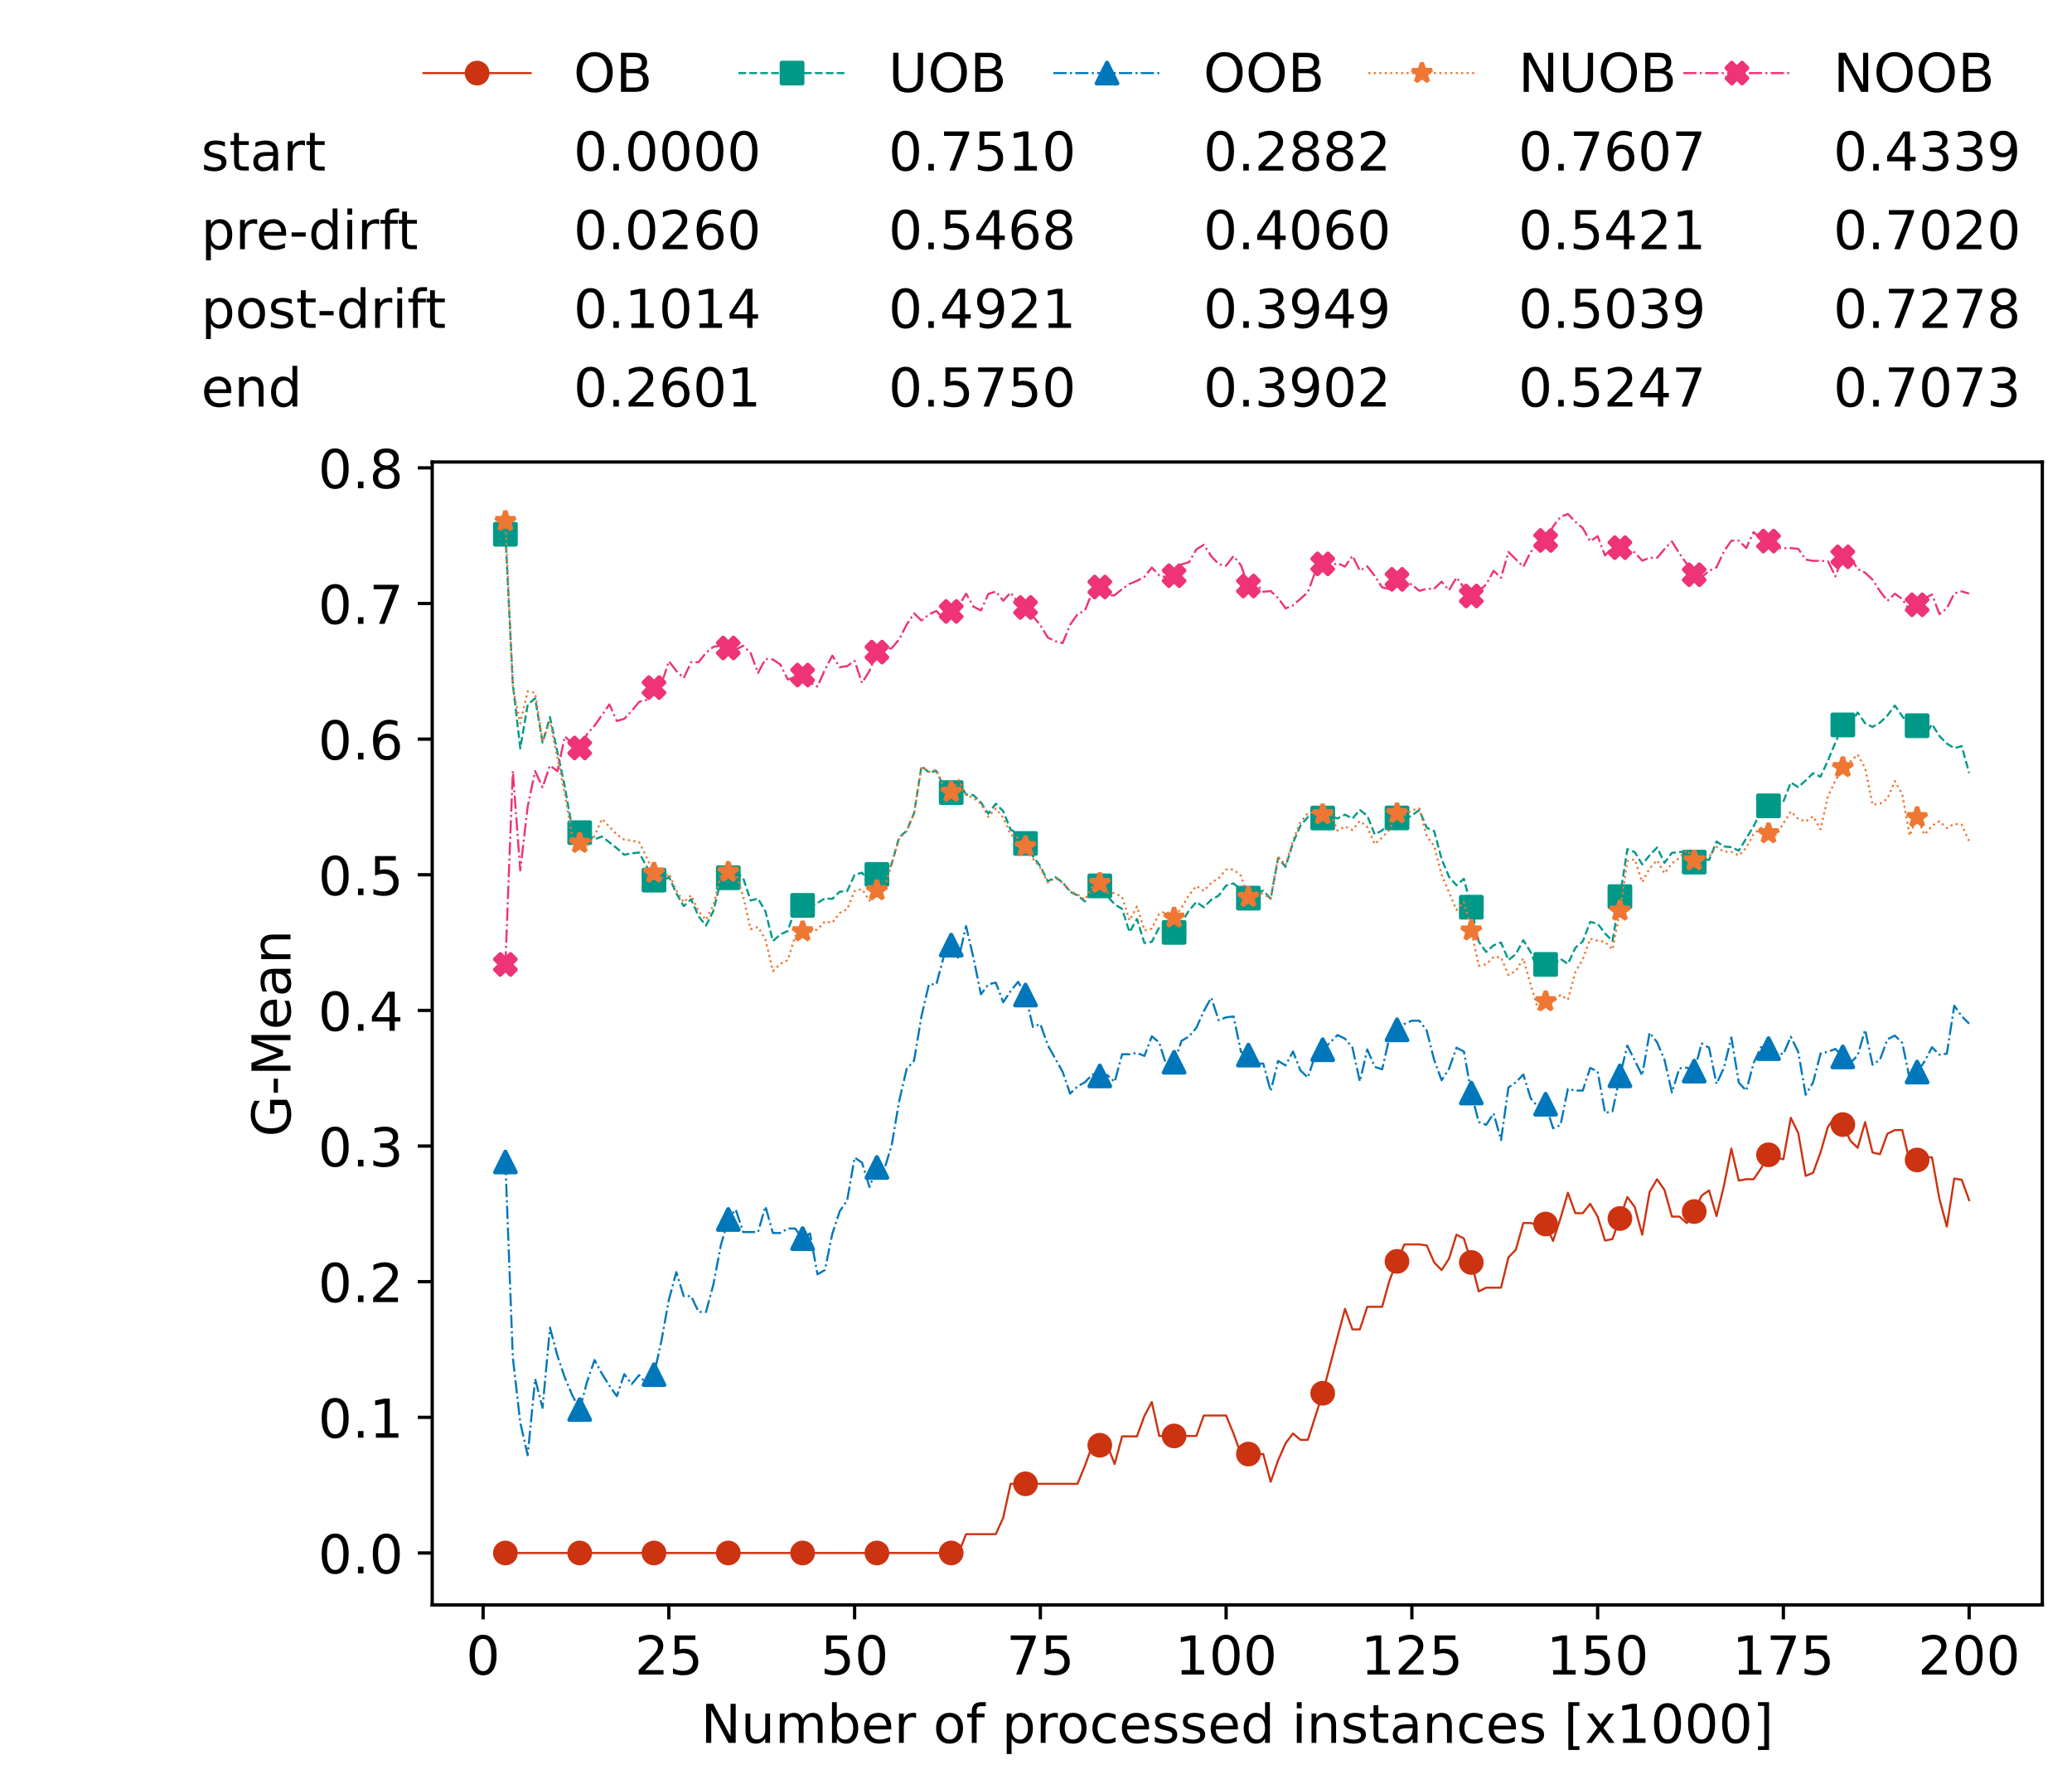 <?xml version="1.0" encoding="utf-8" standalone="no"?>
<!DOCTYPE svg PUBLIC "-//W3C//DTD SVG 1.1//EN"
  "http://www.w3.org/Graphics/SVG/1.1/DTD/svg11.dtd">
<!-- Created with matplotlib (https://matplotlib.org/) -->
<svg height="432.615pt" version="1.1" viewBox="0 0 502.65 432.615" width="502.65pt" xmlns="http://www.w3.org/2000/svg" xmlns:xlink="http://www.w3.org/1999/xlink">
 <defs>
  <style type="text/css">*{stroke-linecap:butt;stroke-linejoin:round;}</style>
 </defs>
 <g id="figure_1">
  <g id="patch_1">
   <path d="M 0 432.615 
L 502.65 432.615 
L 502.65 0 
L 0 0 
z
" style="fill:#ffffff;"/>
  </g>
  <g id="axes_1">
   <g id="patch_2">
    <path d="M 104.85 389.252 
L 495.45 389.252 
L 495.45 112.052 
L 104.85 112.052 
z
" style="fill:#ffffff;"/>
   </g>
   <g id="matplotlib.axis_1">
    <g id="xtick_1">
     <g id="line2d_1">
      <defs>
       <path d="M 0 0 
L 0 3.5 
" id="me5fc825ee6" style="stroke:#000000;stroke-width:0.8;"/>
      </defs>
      <g>
       <use style="stroke:#000000;stroke-width:0.8;" x="117.197" xlink:href="#me5fc825ee6" y="389.252"/>
      </g>
     </g>
     <g id="text_1">
      <!-- 0 -->
      <g transform="translate(113.061 406.13)scale(0.13 -0.13)">
       <defs>
        <path d="M 31.781 66.406 
Q 24.172 66.406 20.328 58.906 
Q 16.5 51.422 16.5 36.375 
Q 16.5 21.391 20.328 13.891 
Q 24.172 6.391 31.781 6.391 
Q 39.453 6.391 43.281 13.891 
Q 47.125 21.391 47.125 36.375 
Q 47.125 51.422 43.281 58.906 
Q 39.453 66.406 31.781 66.406 
z
M 31.781 74.219 
Q 44.047 74.219 50.516 64.516 
Q 56.984 54.828 56.984 36.375 
Q 56.984 17.969 50.516 8.266 
Q 44.047 -1.422 31.781 -1.422 
Q 19.531 -1.422 13.062 8.266 
Q 6.594 17.969 6.594 36.375 
Q 6.594 54.828 13.062 64.516 
Q 19.531 74.219 31.781 74.219 
z
" id="DejaVuSans-48"/>
       </defs>
       <use xlink:href="#DejaVuSans-48"/>
      </g>
     </g>
    </g>
    <g id="xtick_2">
     <g id="line2d_2">
      <g>
       <use style="stroke:#000000;stroke-width:0.8;" x="162.259" xlink:href="#me5fc825ee6" y="389.252"/>
      </g>
     </g>
     <g id="text_2">
      <!-- 25 -->
      <g transform="translate(153.988 406.13)scale(0.13 -0.13)">
       <defs>
        <path d="M 19.188 8.297 
L 53.609 8.297 
L 53.609 0 
L 7.328 0 
L 7.328 8.297 
Q 12.938 14.109 22.625 23.891 
Q 32.328 33.688 34.812 36.531 
Q 39.547 41.844 41.422 45.531 
Q 43.312 49.219 43.312 52.781 
Q 43.312 58.594 39.234 62.25 
Q 35.156 65.922 28.609 65.922 
Q 23.969 65.922 18.812 64.312 
Q 13.672 62.703 7.812 59.422 
L 7.812 69.391 
Q 13.766 71.781 18.938 73 
Q 24.125 74.219 28.422 74.219 
Q 39.75 74.219 46.484 68.547 
Q 53.219 62.891 53.219 53.422 
Q 53.219 48.922 51.531 44.891 
Q 49.859 40.875 45.406 35.406 
Q 44.188 33.984 37.641 27.219 
Q 31.109 20.453 19.188 8.297 
z
" id="DejaVuSans-50"/>
        <path d="M 10.797 72.906 
L 49.516 72.906 
L 49.516 64.594 
L 19.828 64.594 
L 19.828 46.734 
Q 21.969 47.469 24.109 47.828 
Q 26.266 48.188 28.422 48.188 
Q 40.625 48.188 47.75 41.5 
Q 54.891 34.812 54.891 23.391 
Q 54.891 11.625 47.562 5.094 
Q 40.234 -1.422 26.906 -1.422 
Q 22.312 -1.422 17.547 -0.641 
Q 12.797 0.141 7.719 1.703 
L 7.719 11.625 
Q 12.109 9.234 16.797 8.062 
Q 21.484 6.891 26.703 6.891 
Q 35.156 6.891 40.078 11.328 
Q 45.016 15.766 45.016 23.391 
Q 45.016 31 40.078 35.438 
Q 35.156 39.891 26.703 39.891 
Q 22.75 39.891 18.812 39.016 
Q 14.891 38.141 10.797 36.281 
z
" id="DejaVuSans-53"/>
       </defs>
       <use xlink:href="#DejaVuSans-50"/>
       <use x="63.623" xlink:href="#DejaVuSans-53"/>
      </g>
     </g>
    </g>
    <g id="xtick_3">
     <g id="line2d_3">
      <g>
       <use style="stroke:#000000;stroke-width:0.8;" x="207.322" xlink:href="#me5fc825ee6" y="389.252"/>
      </g>
     </g>
     <g id="text_3">
      <!-- 50 -->
      <g transform="translate(199.05 406.13)scale(0.13 -0.13)">
       <use xlink:href="#DejaVuSans-53"/>
       <use x="63.623" xlink:href="#DejaVuSans-48"/>
      </g>
     </g>
    </g>
    <g id="xtick_4">
     <g id="line2d_4">
      <g>
       <use style="stroke:#000000;stroke-width:0.8;" x="252.384" xlink:href="#me5fc825ee6" y="389.252"/>
      </g>
     </g>
     <g id="text_4">
      <!-- 75 -->
      <g transform="translate(244.113 406.13)scale(0.13 -0.13)">
       <defs>
        <path d="M 8.203 72.906 
L 55.078 72.906 
L 55.078 68.703 
L 28.609 0 
L 18.312 0 
L 43.219 64.594 
L 8.203 64.594 
z
" id="DejaVuSans-55"/>
       </defs>
       <use xlink:href="#DejaVuSans-55"/>
       <use x="63.623" xlink:href="#DejaVuSans-53"/>
      </g>
     </g>
    </g>
    <g id="xtick_5">
     <g id="line2d_5">
      <g>
       <use style="stroke:#000000;stroke-width:0.8;" x="297.446" xlink:href="#me5fc825ee6" y="389.252"/>
      </g>
     </g>
     <g id="text_5">
      <!-- 100 -->
      <g transform="translate(285.039 406.13)scale(0.13 -0.13)">
       <defs>
        <path d="M 12.406 8.297 
L 28.516 8.297 
L 28.516 63.922 
L 10.984 60.406 
L 10.984 69.391 
L 28.422 72.906 
L 38.281 72.906 
L 38.281 8.297 
L 54.391 8.297 
L 54.391 0 
L 12.406 0 
z
" id="DejaVuSans-49"/>
       </defs>
       <use xlink:href="#DejaVuSans-49"/>
       <use x="63.623" xlink:href="#DejaVuSans-48"/>
       <use x="127.246" xlink:href="#DejaVuSans-48"/>
      </g>
     </g>
    </g>
    <g id="xtick_6">
     <g id="line2d_6">
      <g>
       <use style="stroke:#000000;stroke-width:0.8;" x="342.509" xlink:href="#me5fc825ee6" y="389.252"/>
      </g>
     </g>
     <g id="text_6">
      <!-- 125 -->
      <g transform="translate(330.102 406.13)scale(0.13 -0.13)">
       <use xlink:href="#DejaVuSans-49"/>
       <use x="63.623" xlink:href="#DejaVuSans-50"/>
       <use x="127.246" xlink:href="#DejaVuSans-53"/>
      </g>
     </g>
    </g>
    <g id="xtick_7">
     <g id="line2d_7">
      <g>
       <use style="stroke:#000000;stroke-width:0.8;" x="387.571" xlink:href="#me5fc825ee6" y="389.252"/>
      </g>
     </g>
     <g id="text_7">
      <!-- 150 -->
      <g transform="translate(375.164 406.13)scale(0.13 -0.13)">
       <use xlink:href="#DejaVuSans-49"/>
       <use x="63.623" xlink:href="#DejaVuSans-53"/>
       <use x="127.246" xlink:href="#DejaVuSans-48"/>
      </g>
     </g>
    </g>
    <g id="xtick_8">
     <g id="line2d_8">
      <g>
       <use style="stroke:#000000;stroke-width:0.8;" x="432.633" xlink:href="#me5fc825ee6" y="389.252"/>
      </g>
     </g>
     <g id="text_8">
      <!-- 175 -->
      <g transform="translate(420.226 406.13)scale(0.13 -0.13)">
       <use xlink:href="#DejaVuSans-49"/>
       <use x="63.623" xlink:href="#DejaVuSans-55"/>
       <use x="127.246" xlink:href="#DejaVuSans-53"/>
      </g>
     </g>
    </g>
    <g id="xtick_9">
     <g id="line2d_9">
      <g>
       <use style="stroke:#000000;stroke-width:0.8;" x="477.695" xlink:href="#me5fc825ee6" y="389.252"/>
      </g>
     </g>
     <g id="text_9">
      <!-- 200 -->
      <g transform="translate(465.289 406.13)scale(0.13 -0.13)">
       <use xlink:href="#DejaVuSans-50"/>
       <use x="63.623" xlink:href="#DejaVuSans-48"/>
       <use x="127.246" xlink:href="#DejaVuSans-48"/>
      </g>
     </g>
    </g>
    <g id="text_10">
     <!-- Number of processed instances [x1000] -->
     <g transform="translate(170.025 422.711)scale(0.13 -0.13)">
      <defs>
       <path d="M 9.812 72.906 
L 23.094 72.906 
L 55.422 11.922 
L 55.422 72.906 
L 64.984 72.906 
L 64.984 0 
L 51.703 0 
L 19.391 60.984 
L 19.391 0 
L 9.812 0 
z
" id="DejaVuSans-78"/>
       <path d="M 8.5 21.578 
L 8.5 54.688 
L 17.484 54.688 
L 17.484 21.922 
Q 17.484 14.156 20.5 10.266 
Q 23.531 6.391 29.594 6.391 
Q 36.859 6.391 41.078 11.031 
Q 45.312 15.672 45.312 23.688 
L 45.312 54.688 
L 54.297 54.688 
L 54.297 0 
L 45.312 0 
L 45.312 8.406 
Q 42.047 3.422 37.719 1 
Q 33.406 -1.422 27.688 -1.422 
Q 18.266 -1.422 13.375 4.438 
Q 8.5 10.297 8.5 21.578 
z
M 31.109 56 
z
" id="DejaVuSans-117"/>
       <path d="M 52 44.188 
Q 55.375 50.25 60.062 53.125 
Q 64.75 56 71.094 56 
Q 79.641 56 84.281 50.016 
Q 88.922 44.047 88.922 33.016 
L 88.922 0 
L 79.891 0 
L 79.891 32.719 
Q 79.891 40.578 77.094 44.375 
Q 74.312 48.188 68.609 48.188 
Q 61.625 48.188 57.562 43.547 
Q 53.516 38.922 53.516 30.906 
L 53.516 0 
L 44.484 0 
L 44.484 32.719 
Q 44.484 40.625 41.703 44.406 
Q 38.922 48.188 33.109 48.188 
Q 26.219 48.188 22.156 43.531 
Q 18.109 38.875 18.109 30.906 
L 18.109 0 
L 9.078 0 
L 9.078 54.688 
L 18.109 54.688 
L 18.109 46.188 
Q 21.188 51.219 25.484 53.609 
Q 29.781 56 35.688 56 
Q 41.656 56 45.828 52.969 
Q 50 49.953 52 44.188 
z
" id="DejaVuSans-109"/>
       <path d="M 48.688 27.297 
Q 48.688 37.203 44.609 42.844 
Q 40.531 48.484 33.406 48.484 
Q 26.266 48.484 22.188 42.844 
Q 18.109 37.203 18.109 27.297 
Q 18.109 17.391 22.188 11.75 
Q 26.266 6.109 33.406 6.109 
Q 40.531 6.109 44.609 11.75 
Q 48.688 17.391 48.688 27.297 
z
M 18.109 46.391 
Q 20.953 51.266 25.266 53.625 
Q 29.594 56 35.594 56 
Q 45.562 56 51.781 48.094 
Q 58.016 40.188 58.016 27.297 
Q 58.016 14.406 51.781 6.484 
Q 45.562 -1.422 35.594 -1.422 
Q 29.594 -1.422 25.266 0.953 
Q 20.953 3.328 18.109 8.203 
L 18.109 0 
L 9.078 0 
L 9.078 75.984 
L 18.109 75.984 
z
" id="DejaVuSans-98"/>
       <path d="M 56.203 29.594 
L 56.203 25.203 
L 14.891 25.203 
Q 15.484 15.922 20.484 11.062 
Q 25.484 6.203 34.422 6.203 
Q 39.594 6.203 44.453 7.469 
Q 49.312 8.734 54.109 11.281 
L 54.109 2.781 
Q 49.266 0.734 44.188 -0.344 
Q 39.109 -1.422 33.891 -1.422 
Q 20.797 -1.422 13.156 6.188 
Q 5.516 13.812 5.516 26.812 
Q 5.516 40.234 12.766 48.109 
Q 20.016 56 32.328 56 
Q 43.359 56 49.781 48.891 
Q 56.203 41.797 56.203 29.594 
z
M 47.219 32.234 
Q 47.125 39.594 43.094 43.984 
Q 39.062 48.391 32.422 48.391 
Q 24.906 48.391 20.391 44.141 
Q 15.875 39.891 15.188 32.172 
z
" id="DejaVuSans-101"/>
       <path d="M 41.109 46.297 
Q 39.594 47.172 37.812 47.578 
Q 36.031 48 33.891 48 
Q 26.266 48 22.188 43.047 
Q 18.109 38.094 18.109 28.812 
L 18.109 0 
L 9.078 0 
L 9.078 54.688 
L 18.109 54.688 
L 18.109 46.188 
Q 20.953 51.172 25.484 53.578 
Q 30.031 56 36.531 56 
Q 37.453 56 38.578 55.875 
Q 39.703 55.766 41.062 55.516 
z
" id="DejaVuSans-114"/>
       <path id="DejaVuSans-32"/>
       <path d="M 30.609 48.391 
Q 23.391 48.391 19.188 42.75 
Q 14.984 37.109 14.984 27.297 
Q 14.984 17.484 19.156 11.844 
Q 23.344 6.203 30.609 6.203 
Q 37.797 6.203 41.984 11.859 
Q 46.188 17.531 46.188 27.297 
Q 46.188 37.016 41.984 42.703 
Q 37.797 48.391 30.609 48.391 
z
M 30.609 56 
Q 42.328 56 49.016 48.375 
Q 55.719 40.766 55.719 27.297 
Q 55.719 13.875 49.016 6.219 
Q 42.328 -1.422 30.609 -1.422 
Q 18.844 -1.422 12.172 6.219 
Q 5.516 13.875 5.516 27.297 
Q 5.516 40.766 12.172 48.375 
Q 18.844 56 30.609 56 
z
" id="DejaVuSans-111"/>
       <path d="M 37.109 75.984 
L 37.109 68.5 
L 28.516 68.5 
Q 23.688 68.5 21.797 66.547 
Q 19.922 64.594 19.922 59.516 
L 19.922 54.688 
L 34.719 54.688 
L 34.719 47.703 
L 19.922 47.703 
L 19.922 0 
L 10.891 0 
L 10.891 47.703 
L 2.297 47.703 
L 2.297 54.688 
L 10.891 54.688 
L 10.891 58.5 
Q 10.891 67.625 15.141 71.797 
Q 19.391 75.984 28.609 75.984 
z
" id="DejaVuSans-102"/>
       <path d="M 18.109 8.203 
L 18.109 -20.797 
L 9.078 -20.797 
L 9.078 54.688 
L 18.109 54.688 
L 18.109 46.391 
Q 20.953 51.266 25.266 53.625 
Q 29.594 56 35.594 56 
Q 45.562 56 51.781 48.094 
Q 58.016 40.188 58.016 27.297 
Q 58.016 14.406 51.781 6.484 
Q 45.562 -1.422 35.594 -1.422 
Q 29.594 -1.422 25.266 0.953 
Q 20.953 3.328 18.109 8.203 
z
M 48.688 27.297 
Q 48.688 37.203 44.609 42.844 
Q 40.531 48.484 33.406 48.484 
Q 26.266 48.484 22.188 42.844 
Q 18.109 37.203 18.109 27.297 
Q 18.109 17.391 22.188 11.75 
Q 26.266 6.109 33.406 6.109 
Q 40.531 6.109 44.609 11.75 
Q 48.688 17.391 48.688 27.297 
z
" id="DejaVuSans-112"/>
       <path d="M 48.781 52.594 
L 48.781 44.188 
Q 44.969 46.297 41.141 47.344 
Q 37.312 48.391 33.406 48.391 
Q 24.656 48.391 19.812 42.844 
Q 14.984 37.312 14.984 27.297 
Q 14.984 17.281 19.812 11.734 
Q 24.656 6.203 33.406 6.203 
Q 37.312 6.203 41.141 7.25 
Q 44.969 8.297 48.781 10.406 
L 48.781 2.094 
Q 45.016 0.344 40.984 -0.531 
Q 36.969 -1.422 32.422 -1.422 
Q 20.062 -1.422 12.781 6.344 
Q 5.516 14.109 5.516 27.297 
Q 5.516 40.672 12.859 48.328 
Q 20.219 56 33.016 56 
Q 37.156 56 41.109 55.141 
Q 45.062 54.297 48.781 52.594 
z
" id="DejaVuSans-99"/>
       <path d="M 44.281 53.078 
L 44.281 44.578 
Q 40.484 46.531 36.375 47.5 
Q 32.281 48.484 27.875 48.484 
Q 21.188 48.484 17.844 46.438 
Q 14.5 44.391 14.5 40.281 
Q 14.5 37.156 16.891 35.375 
Q 19.281 33.594 26.516 31.984 
L 29.594 31.297 
Q 39.156 29.25 43.188 25.516 
Q 47.219 21.781 47.219 15.094 
Q 47.219 7.469 41.188 3.016 
Q 35.156 -1.422 24.609 -1.422 
Q 20.219 -1.422 15.453 -0.562 
Q 10.688 0.297 5.422 2 
L 5.422 11.281 
Q 10.406 8.688 15.234 7.391 
Q 20.062 6.109 24.812 6.109 
Q 31.156 6.109 34.562 8.281 
Q 37.984 10.453 37.984 14.406 
Q 37.984 18.062 35.516 20.016 
Q 33.062 21.969 24.703 23.781 
L 21.578 24.516 
Q 13.234 26.266 9.516 29.906 
Q 5.812 33.547 5.812 39.891 
Q 5.812 47.609 11.281 51.797 
Q 16.75 56 26.812 56 
Q 31.781 56 36.172 55.266 
Q 40.578 54.547 44.281 53.078 
z
" id="DejaVuSans-115"/>
       <path d="M 45.406 46.391 
L 45.406 75.984 
L 54.391 75.984 
L 54.391 0 
L 45.406 0 
L 45.406 8.203 
Q 42.578 3.328 38.25 0.953 
Q 33.938 -1.422 27.875 -1.422 
Q 17.969 -1.422 11.734 6.484 
Q 5.516 14.406 5.516 27.297 
Q 5.516 40.188 11.734 48.094 
Q 17.969 56 27.875 56 
Q 33.938 56 38.25 53.625 
Q 42.578 51.266 45.406 46.391 
z
M 14.797 27.297 
Q 14.797 17.391 18.875 11.75 
Q 22.953 6.109 30.078 6.109 
Q 37.203 6.109 41.297 11.75 
Q 45.406 17.391 45.406 27.297 
Q 45.406 37.203 41.297 42.844 
Q 37.203 48.484 30.078 48.484 
Q 22.953 48.484 18.875 42.844 
Q 14.797 37.203 14.797 27.297 
z
" id="DejaVuSans-100"/>
       <path d="M 9.422 54.688 
L 18.406 54.688 
L 18.406 0 
L 9.422 0 
z
M 9.422 75.984 
L 18.406 75.984 
L 18.406 64.594 
L 9.422 64.594 
z
" id="DejaVuSans-105"/>
       <path d="M 54.891 33.016 
L 54.891 0 
L 45.906 0 
L 45.906 32.719 
Q 45.906 40.484 42.875 44.328 
Q 39.844 48.188 33.797 48.188 
Q 26.516 48.188 22.312 43.547 
Q 18.109 38.922 18.109 30.906 
L 18.109 0 
L 9.078 0 
L 9.078 54.688 
L 18.109 54.688 
L 18.109 46.188 
Q 21.344 51.125 25.703 53.562 
Q 30.078 56 35.797 56 
Q 45.219 56 50.047 50.172 
Q 54.891 44.344 54.891 33.016 
z
" id="DejaVuSans-110"/>
       <path d="M 18.312 70.219 
L 18.312 54.688 
L 36.812 54.688 
L 36.812 47.703 
L 18.312 47.703 
L 18.312 18.016 
Q 18.312 11.328 20.141 9.422 
Q 21.969 7.516 27.594 7.516 
L 36.812 7.516 
L 36.812 0 
L 27.594 0 
Q 17.188 0 13.234 3.875 
Q 9.281 7.766 9.281 18.016 
L 9.281 47.703 
L 2.688 47.703 
L 2.688 54.688 
L 9.281 54.688 
L 9.281 70.219 
z
" id="DejaVuSans-116"/>
       <path d="M 34.281 27.484 
Q 23.391 27.484 19.188 25 
Q 14.984 22.516 14.984 16.5 
Q 14.984 11.719 18.141 8.906 
Q 21.297 6.109 26.703 6.109 
Q 34.188 6.109 38.703 11.406 
Q 43.219 16.703 43.219 25.484 
L 43.219 27.484 
z
M 52.203 31.203 
L 52.203 0 
L 43.219 0 
L 43.219 8.297 
Q 40.141 3.328 35.547 0.953 
Q 30.953 -1.422 24.312 -1.422 
Q 15.922 -1.422 10.953 3.297 
Q 6 8.016 6 15.922 
Q 6 25.141 12.172 29.828 
Q 18.359 34.516 30.609 34.516 
L 43.219 34.516 
L 43.219 35.406 
Q 43.219 41.609 39.141 45 
Q 35.062 48.391 27.688 48.391 
Q 23 48.391 18.547 47.266 
Q 14.109 46.141 10.016 43.891 
L 10.016 52.203 
Q 14.938 54.109 19.578 55.047 
Q 24.219 56 28.609 56 
Q 40.484 56 46.344 49.844 
Q 52.203 43.703 52.203 31.203 
z
" id="DejaVuSans-97"/>
       <path d="M 8.594 75.984 
L 29.297 75.984 
L 29.297 69 
L 17.578 69 
L 17.578 -6.203 
L 29.297 -6.203 
L 29.297 -13.188 
L 8.594 -13.188 
z
" id="DejaVuSans-91"/>
       <path d="M 54.891 54.688 
L 35.109 28.078 
L 55.906 0 
L 45.312 0 
L 29.391 21.484 
L 13.484 0 
L 2.875 0 
L 24.125 28.609 
L 4.688 54.688 
L 15.281 54.688 
L 29.781 35.203 
L 44.281 54.688 
z
" id="DejaVuSans-120"/>
       <path d="M 30.422 75.984 
L 30.422 -13.188 
L 9.719 -13.188 
L 9.719 -6.203 
L 21.391 -6.203 
L 21.391 69 
L 9.719 69 
L 9.719 75.984 
z
" id="DejaVuSans-93"/>
      </defs>
      <use xlink:href="#DejaVuSans-78"/>
      <use x="74.805" xlink:href="#DejaVuSans-117"/>
      <use x="138.184" xlink:href="#DejaVuSans-109"/>
      <use x="235.596" xlink:href="#DejaVuSans-98"/>
      <use x="299.072" xlink:href="#DejaVuSans-101"/>
      <use x="360.596" xlink:href="#DejaVuSans-114"/>
      <use x="401.709" xlink:href="#DejaVuSans-32"/>
      <use x="433.496" xlink:href="#DejaVuSans-111"/>
      <use x="494.678" xlink:href="#DejaVuSans-102"/>
      <use x="529.883" xlink:href="#DejaVuSans-32"/>
      <use x="561.67" xlink:href="#DejaVuSans-112"/>
      <use x="625.146" xlink:href="#DejaVuSans-114"/>
      <use x="664.01" xlink:href="#DejaVuSans-111"/>
      <use x="725.191" xlink:href="#DejaVuSans-99"/>
      <use x="780.172" xlink:href="#DejaVuSans-101"/>
      <use x="841.695" xlink:href="#DejaVuSans-115"/>
      <use x="893.795" xlink:href="#DejaVuSans-115"/>
      <use x="945.895" xlink:href="#DejaVuSans-101"/>
      <use x="1007.418" xlink:href="#DejaVuSans-100"/>
      <use x="1070.895" xlink:href="#DejaVuSans-32"/>
      <use x="1102.682" xlink:href="#DejaVuSans-105"/>
      <use x="1130.465" xlink:href="#DejaVuSans-110"/>
      <use x="1193.844" xlink:href="#DejaVuSans-115"/>
      <use x="1245.943" xlink:href="#DejaVuSans-116"/>
      <use x="1285.152" xlink:href="#DejaVuSans-97"/>
      <use x="1346.432" xlink:href="#DejaVuSans-110"/>
      <use x="1409.811" xlink:href="#DejaVuSans-99"/>
      <use x="1464.791" xlink:href="#DejaVuSans-101"/>
      <use x="1526.314" xlink:href="#DejaVuSans-115"/>
      <use x="1578.414" xlink:href="#DejaVuSans-32"/>
      <use x="1610.201" xlink:href="#DejaVuSans-91"/>
      <use x="1649.215" xlink:href="#DejaVuSans-120"/>
      <use x="1708.395" xlink:href="#DejaVuSans-49"/>
      <use x="1772.018" xlink:href="#DejaVuSans-48"/>
      <use x="1835.641" xlink:href="#DejaVuSans-48"/>
      <use x="1899.264" xlink:href="#DejaVuSans-48"/>
      <use x="1962.887" xlink:href="#DejaVuSans-93"/>
     </g>
    </g>
   </g>
   <g id="matplotlib.axis_2">
    <g id="ytick_1">
     <g id="line2d_10">
      <defs>
       <path d="M 0 0 
L -3.5 0 
" id="m40a81e18cd" style="stroke:#000000;stroke-width:0.8;"/>
      </defs>
      <g>
       <use style="stroke:#000000;stroke-width:0.8;" x="104.85" xlink:href="#m40a81e18cd" y="376.652"/>
      </g>
     </g>
     <g id="text_11">
      <!-- 0.0 -->
      <g transform="translate(77.176 381.591)scale(0.13 -0.13)">
       <defs>
        <path d="M 10.688 12.406 
L 21 12.406 
L 21 0 
L 10.688 0 
z
" id="DejaVuSans-46"/>
       </defs>
       <use xlink:href="#DejaVuSans-48"/>
       <use x="63.623" xlink:href="#DejaVuSans-46"/>
       <use x="95.41" xlink:href="#DejaVuSans-48"/>
      </g>
     </g>
    </g>
    <g id="ytick_2">
     <g id="line2d_11">
      <g>
       <use style="stroke:#000000;stroke-width:0.8;" x="104.85" xlink:href="#m40a81e18cd" y="343.754"/>
      </g>
     </g>
     <g id="text_12">
      <!-- 0.1 -->
      <g transform="translate(77.176 348.693)scale(0.13 -0.13)">
       <use xlink:href="#DejaVuSans-48"/>
       <use x="63.623" xlink:href="#DejaVuSans-46"/>
       <use x="95.41" xlink:href="#DejaVuSans-49"/>
      </g>
     </g>
    </g>
    <g id="ytick_3">
     <g id="line2d_12">
      <g>
       <use style="stroke:#000000;stroke-width:0.8;" x="104.85" xlink:href="#m40a81e18cd" y="310.856"/>
      </g>
     </g>
     <g id="text_13">
      <!-- 0.2 -->
      <g transform="translate(77.176 315.795)scale(0.13 -0.13)">
       <use xlink:href="#DejaVuSans-48"/>
       <use x="63.623" xlink:href="#DejaVuSans-46"/>
       <use x="95.41" xlink:href="#DejaVuSans-50"/>
      </g>
     </g>
    </g>
    <g id="ytick_4">
     <g id="line2d_13">
      <g>
       <use style="stroke:#000000;stroke-width:0.8;" x="104.85" xlink:href="#m40a81e18cd" y="277.958"/>
      </g>
     </g>
     <g id="text_14">
      <!-- 0.3 -->
      <g transform="translate(77.176 282.897)scale(0.13 -0.13)">
       <defs>
        <path d="M 40.578 39.312 
Q 47.656 37.797 51.625 33 
Q 55.609 28.219 55.609 21.188 
Q 55.609 10.406 48.188 4.484 
Q 40.766 -1.422 27.094 -1.422 
Q 22.516 -1.422 17.656 -0.516 
Q 12.797 0.391 7.625 2.203 
L 7.625 11.719 
Q 11.719 9.328 16.594 8.109 
Q 21.484 6.891 26.812 6.891 
Q 36.078 6.891 40.938 10.547 
Q 45.797 14.203 45.797 21.188 
Q 45.797 27.641 41.281 31.266 
Q 36.766 34.906 28.719 34.906 
L 20.219 34.906 
L 20.219 43.016 
L 29.109 43.016 
Q 36.375 43.016 40.234 45.922 
Q 44.094 48.828 44.094 54.297 
Q 44.094 59.906 40.109 62.906 
Q 36.141 65.922 28.719 65.922 
Q 24.656 65.922 20.016 65.031 
Q 15.375 64.156 9.812 62.312 
L 9.812 71.094 
Q 15.438 72.656 20.344 73.438 
Q 25.25 74.219 29.594 74.219 
Q 40.828 74.219 47.359 69.109 
Q 53.906 64.016 53.906 55.328 
Q 53.906 49.266 50.438 45.094 
Q 46.969 40.922 40.578 39.312 
z
" id="DejaVuSans-51"/>
       </defs>
       <use xlink:href="#DejaVuSans-48"/>
       <use x="63.623" xlink:href="#DejaVuSans-46"/>
       <use x="95.41" xlink:href="#DejaVuSans-51"/>
      </g>
     </g>
    </g>
    <g id="ytick_5">
     <g id="line2d_14">
      <g>
       <use style="stroke:#000000;stroke-width:0.8;" x="104.85" xlink:href="#m40a81e18cd" y="245.06"/>
      </g>
     </g>
     <g id="text_15">
      <!-- 0.4 -->
      <g transform="translate(77.176 249.999)scale(0.13 -0.13)">
       <defs>
        <path d="M 37.797 64.312 
L 12.891 25.391 
L 37.797 25.391 
z
M 35.203 72.906 
L 47.609 72.906 
L 47.609 25.391 
L 58.016 25.391 
L 58.016 17.188 
L 47.609 17.188 
L 47.609 0 
L 37.797 0 
L 37.797 17.188 
L 4.891 17.188 
L 4.891 26.703 
z
" id="DejaVuSans-52"/>
       </defs>
       <use xlink:href="#DejaVuSans-48"/>
       <use x="63.623" xlink:href="#DejaVuSans-46"/>
       <use x="95.41" xlink:href="#DejaVuSans-52"/>
      </g>
     </g>
    </g>
    <g id="ytick_6">
     <g id="line2d_15">
      <g>
       <use style="stroke:#000000;stroke-width:0.8;" x="104.85" xlink:href="#m40a81e18cd" y="212.162"/>
      </g>
     </g>
     <g id="text_16">
      <!-- 0.5 -->
      <g transform="translate(77.176 217.101)scale(0.13 -0.13)">
       <use xlink:href="#DejaVuSans-48"/>
       <use x="63.623" xlink:href="#DejaVuSans-46"/>
       <use x="95.41" xlink:href="#DejaVuSans-53"/>
      </g>
     </g>
    </g>
    <g id="ytick_7">
     <g id="line2d_16">
      <g>
       <use style="stroke:#000000;stroke-width:0.8;" x="104.85" xlink:href="#m40a81e18cd" y="179.264"/>
      </g>
     </g>
     <g id="text_17">
      <!-- 0.6 -->
      <g transform="translate(77.176 184.203)scale(0.13 -0.13)">
       <defs>
        <path d="M 33.016 40.375 
Q 26.375 40.375 22.484 35.828 
Q 18.609 31.297 18.609 23.391 
Q 18.609 15.531 22.484 10.953 
Q 26.375 6.391 33.016 6.391 
Q 39.656 6.391 43.531 10.953 
Q 47.406 15.531 47.406 23.391 
Q 47.406 31.297 43.531 35.828 
Q 39.656 40.375 33.016 40.375 
z
M 52.594 71.297 
L 52.594 62.312 
Q 48.875 64.062 45.094 64.984 
Q 41.312 65.922 37.594 65.922 
Q 27.828 65.922 22.672 59.328 
Q 17.531 52.734 16.797 39.406 
Q 19.672 43.656 24.016 45.922 
Q 28.375 48.188 33.594 48.188 
Q 44.578 48.188 50.953 41.516 
Q 57.328 34.859 57.328 23.391 
Q 57.328 12.156 50.688 5.359 
Q 44.047 -1.422 33.016 -1.422 
Q 20.359 -1.422 13.672 8.266 
Q 6.984 17.969 6.984 36.375 
Q 6.984 53.656 15.188 63.938 
Q 23.391 74.219 37.203 74.219 
Q 40.922 74.219 44.703 73.484 
Q 48.484 72.75 52.594 71.297 
z
" id="DejaVuSans-54"/>
       </defs>
       <use xlink:href="#DejaVuSans-48"/>
       <use x="63.623" xlink:href="#DejaVuSans-46"/>
       <use x="95.41" xlink:href="#DejaVuSans-54"/>
      </g>
     </g>
    </g>
    <g id="ytick_8">
     <g id="line2d_17">
      <g>
       <use style="stroke:#000000;stroke-width:0.8;" x="104.85" xlink:href="#m40a81e18cd" y="146.367"/>
      </g>
     </g>
     <g id="text_18">
      <!-- 0.7 -->
      <g transform="translate(77.176 151.306)scale(0.13 -0.13)">
       <use xlink:href="#DejaVuSans-48"/>
       <use x="63.623" xlink:href="#DejaVuSans-46"/>
       <use x="95.41" xlink:href="#DejaVuSans-55"/>
      </g>
     </g>
    </g>
    <g id="ytick_9">
     <g id="line2d_18">
      <g>
       <use style="stroke:#000000;stroke-width:0.8;" x="104.85" xlink:href="#m40a81e18cd" y="113.469"/>
      </g>
     </g>
     <g id="text_19">
      <!-- 0.8 -->
      <g transform="translate(77.176 118.408)scale(0.13 -0.13)">
       <defs>
        <path d="M 31.781 34.625 
Q 24.75 34.625 20.719 30.859 
Q 16.703 27.094 16.703 20.516 
Q 16.703 13.922 20.719 10.156 
Q 24.75 6.391 31.781 6.391 
Q 38.812 6.391 42.859 10.172 
Q 46.922 13.969 46.922 20.516 
Q 46.922 27.094 42.891 30.859 
Q 38.875 34.625 31.781 34.625 
z
M 21.922 38.812 
Q 15.578 40.375 12.031 44.719 
Q 8.5 49.078 8.5 55.328 
Q 8.5 64.062 14.719 69.141 
Q 20.953 74.219 31.781 74.219 
Q 42.672 74.219 48.875 69.141 
Q 55.078 64.062 55.078 55.328 
Q 55.078 49.078 51.531 44.719 
Q 48 40.375 41.703 38.812 
Q 48.828 37.156 52.797 32.312 
Q 56.781 27.484 56.781 20.516 
Q 56.781 9.906 50.312 4.234 
Q 43.844 -1.422 31.781 -1.422 
Q 19.734 -1.422 13.25 4.234 
Q 6.781 9.906 6.781 20.516 
Q 6.781 27.484 10.781 32.312 
Q 14.797 37.156 21.922 38.812 
z
M 18.312 54.391 
Q 18.312 48.734 21.844 45.562 
Q 25.391 42.391 31.781 42.391 
Q 38.141 42.391 41.719 45.562 
Q 45.312 48.734 45.312 54.391 
Q 45.312 60.062 41.719 63.234 
Q 38.141 66.406 31.781 66.406 
Q 25.391 66.406 21.844 63.234 
Q 18.312 60.062 18.312 54.391 
z
" id="DejaVuSans-56"/>
       </defs>
       <use xlink:href="#DejaVuSans-48"/>
       <use x="63.623" xlink:href="#DejaVuSans-46"/>
       <use x="95.41" xlink:href="#DejaVuSans-56"/>
      </g>
     </g>
    </g>
    <g id="text_20">
     <!-- G-Mean -->
     <g transform="translate(70.472 275.744)rotate(-90)scale(0.13 -0.13)">
      <defs>
       <path d="M 59.516 10.406 
L 59.516 29.984 
L 43.406 29.984 
L 43.406 38.094 
L 69.281 38.094 
L 69.281 6.781 
Q 63.578 2.734 56.688 0.656 
Q 49.812 -1.422 42 -1.422 
Q 24.906 -1.422 15.25 8.562 
Q 5.609 18.562 5.609 36.375 
Q 5.609 54.25 15.25 64.234 
Q 24.906 74.219 42 74.219 
Q 49.125 74.219 55.547 72.453 
Q 61.969 70.703 67.391 67.281 
L 67.391 56.781 
Q 61.922 61.422 55.766 63.766 
Q 49.609 66.109 42.828 66.109 
Q 29.438 66.109 22.719 58.641 
Q 16.016 51.172 16.016 36.375 
Q 16.016 21.625 22.719 14.156 
Q 29.438 6.688 42.828 6.688 
Q 48.047 6.688 52.141 7.594 
Q 56.25 8.5 59.516 10.406 
z
" id="DejaVuSans-71"/>
       <path d="M 4.891 31.391 
L 31.203 31.391 
L 31.203 23.391 
L 4.891 23.391 
z
" id="DejaVuSans-45"/>
       <path d="M 9.812 72.906 
L 24.516 72.906 
L 43.109 23.297 
L 61.812 72.906 
L 76.516 72.906 
L 76.516 0 
L 66.891 0 
L 66.891 64.016 
L 48.094 14.016 
L 38.188 14.016 
L 19.391 64.016 
L 19.391 0 
L 9.812 0 
z
" id="DejaVuSans-77"/>
      </defs>
      <use xlink:href="#DejaVuSans-71"/>
      <use x="77.49" xlink:href="#DejaVuSans-45"/>
      <use x="113.574" xlink:href="#DejaVuSans-77"/>
      <use x="199.854" xlink:href="#DejaVuSans-101"/>
      <use x="261.377" xlink:href="#DejaVuSans-97"/>
      <use x="322.656" xlink:href="#DejaVuSans-110"/>
     </g>
    </g>
   </g>
   <g id="line2d_19"/>
   <g id="line2d_20"/>
   <g id="line2d_21"/>
   <g id="line2d_22"/>
   <g id="line2d_23"/>
   <g id="line2d_24">
    <path clip-path="url(#p99a0bd6427)" d="M 122.605 376.652 
L 232.557 376.652 
L 234.359 372.09 
L 241.569 372.09 
L 243.372 368.102 
L 245.174 359.878 
L 261.396 359.878 
L 263.199 355.482 
L 265.001 350.522 
L 268.606 350.522 
L 270.409 355.084 
L 272.211 348.369 
L 275.816 348.369 
L 277.619 343.409 
L 279.421 340.041 
L 281.224 348.265 
L 290.236 348.265 
L 292.039 343.306 
L 297.446 343.306 
L 299.249 347.702 
L 301.051 352.661 
L 306.459 352.661 
L 308.261 359.377 
L 310.064 354.175 
L 311.866 350.063 
L 313.669 347.666 
L 315.471 349.207 
L 317.274 349.207 
L 320.879 337.908 
L 324.484 324.179 
L 326.286 317.464 
L 328.089 322.423 
L 329.891 322.423 
L 331.694 316.94 
L 335.299 316.94 
L 337.101 310.488 
L 338.904 305.926 
L 340.706 301.814 
L 344.311 301.814 
L 346.114 302.056 
L 347.916 306.168 
L 349.719 308.042 
L 351.521 305.267 
L 353.324 299.451 
L 355.126 300.372 
L 356.928 306.188 
L 358.731 313.202 
L 360.533 312.303 
L 364.138 312.303 
L 365.941 304.95 
L 367.743 303.077 
L 369.546 296.625 
L 371.348 296.625 
L 373.151 297.261 
L 374.953 296.864 
L 376.756 300.976 
L 378.558 295.493 
L 380.361 289.276 
L 382.163 294.236 
L 383.966 294.236 
L 385.768 291.964 
L 387.571 295.072 
L 389.373 300.887 
L 391.176 300.492 
L 394.781 290.331 
L 396.583 292.744 
L 398.386 299.459 
L 400.188 289.056 
L 401.991 286.005 
L 403.793 288.613 
L 405.596 295.065 
L 407.398 295.065 
L 409.201 296.633 
L 411.003 293.839 
L 412.806 289.962 
L 414.608 288.729 
L 416.411 294.947 
L 418.213 287.59 
L 420.016 278.581 
L 421.818 286.335 
L 423.621 286.002 
L 425.423 286.002 
L 427.226 283.345 
L 429.028 280.08 
L 430.831 280.72 
L 432.633 281.173 
L 434.436 271.1 
L 436.238 274.788 
L 438.041 285.191 
L 439.843 284.457 
L 441.646 279.497 
L 443.448 273.28 
L 445.251 270.812 
L 447.053 272.75 
L 448.856 276.627 
L 450.658 278.383 
L 452.461 272.166 
L 454.263 279.522 
L 456.066 279.941 
L 457.868 274.982 
L 459.671 274.082 
L 461.473 274.082 
L 463.276 281.697 
L 465.078 281.331 
L 466.881 280.691 
L 468.683 280.691 
L 470.485 290.764 
L 472.288 297.48 
L 474.09 285.848 
L 475.893 286.13 
L 477.695 291.089 
L 477.695 291.089 
" style="fill:none;stroke:#cc3311;stroke-linecap:square;stroke-width:0.5;"/>
    <defs>
     <path d="M 0 2.5 
C 0.663 2.5 1.299 2.237 1.768 1.768 
C 2.237 1.299 2.5 0.663 2.5 0 
C 2.5 -0.663 2.237 -1.299 1.768 -1.768 
C 1.299 -2.237 0.663 -2.5 0 -2.5 
C -0.663 -2.5 -1.299 -2.237 -1.768 -1.768 
C -2.237 -1.299 -2.5 -0.663 -2.5 0 
C -2.5 0.663 -2.237 1.299 -1.768 1.768 
C -1.299 2.237 -0.663 2.5 0 2.5 
z
" id="m5c4b07be05" style="stroke:#cc3311;"/>
    </defs>
    <g clip-path="url(#p99a0bd6427)">
     <use style="fill:#cc3311;stroke:#cc3311;" x="122.605" xlink:href="#m5c4b07be05" y="376.652"/>
     <use style="fill:#cc3311;stroke:#cc3311;" x="140.629" xlink:href="#m5c4b07be05" y="376.652"/>
     <use style="fill:#cc3311;stroke:#cc3311;" x="158.654" xlink:href="#m5c4b07be05" y="376.652"/>
     <use style="fill:#cc3311;stroke:#cc3311;" x="176.679" xlink:href="#m5c4b07be05" y="376.652"/>
     <use style="fill:#cc3311;stroke:#cc3311;" x="194.704" xlink:href="#m5c4b07be05" y="376.652"/>
     <use style="fill:#cc3311;stroke:#cc3311;" x="212.729" xlink:href="#m5c4b07be05" y="376.652"/>
     <use style="fill:#cc3311;stroke:#cc3311;" x="230.754" xlink:href="#m5c4b07be05" y="376.652"/>
     <use style="fill:#cc3311;stroke:#cc3311;" x="248.779" xlink:href="#m5c4b07be05" y="359.878"/>
     <use style="fill:#cc3311;stroke:#cc3311;" x="266.804" xlink:href="#m5c4b07be05" y="350.522"/>
     <use style="fill:#cc3311;stroke:#cc3311;" x="284.829" xlink:href="#m5c4b07be05" y="348.265"/>
     <use style="fill:#cc3311;stroke:#cc3311;" x="302.854" xlink:href="#m5c4b07be05" y="352.661"/>
     <use style="fill:#cc3311;stroke:#cc3311;" x="320.879" xlink:href="#m5c4b07be05" y="337.908"/>
     <use style="fill:#cc3311;stroke:#cc3311;" x="338.904" xlink:href="#m5c4b07be05" y="305.926"/>
     <use style="fill:#cc3311;stroke:#cc3311;" x="356.928" xlink:href="#m5c4b07be05" y="306.188"/>
     <use style="fill:#cc3311;stroke:#cc3311;" x="374.953" xlink:href="#m5c4b07be05" y="296.864"/>
     <use style="fill:#cc3311;stroke:#cc3311;" x="392.978" xlink:href="#m5c4b07be05" y="295.533"/>
     <use style="fill:#cc3311;stroke:#cc3311;" x="411.003" xlink:href="#m5c4b07be05" y="293.839"/>
     <use style="fill:#cc3311;stroke:#cc3311;" x="429.028" xlink:href="#m5c4b07be05" y="280.08"/>
     <use style="fill:#cc3311;stroke:#cc3311;" x="447.053" xlink:href="#m5c4b07be05" y="272.75"/>
     <use style="fill:#cc3311;stroke:#cc3311;" x="465.078" xlink:href="#m5c4b07be05" y="281.331"/>
    </g>
   </g>
   <g id="line2d_25"/>
   <g id="line2d_26"/>
   <g id="line2d_27"/>
   <g id="line2d_28"/>
   <g id="line2d_29">
    <path clip-path="url(#p99a0bd6427)" d="M 122.605 129.585 
L 124.407 165.798 
L 126.21 181.5 
L 128.012 170.915 
L 129.815 169.378 
L 131.617 180.103 
L 133.419 173.931 
L 137.024 190.839 
L 138.827 201.097 
L 140.629 201.948 
L 142.432 202.191 
L 144.234 203.579 
L 146.037 202.885 
L 149.642 205.725 
L 151.444 207.306 
L 153.247 206.97 
L 155.049 206.775 
L 158.654 213.461 
L 160.457 214.677 
L 162.259 212.597 
L 164.062 216.648 
L 165.864 219.764 
L 167.667 218.116 
L 169.469 222.237 
L 171.272 224.477 
L 173.074 220.926 
L 174.877 213.468 
L 176.679 212.879 
L 178.482 211.426 
L 180.284 212.952 
L 182.087 218.395 
L 183.889 217.925 
L 185.692 221.045 
L 187.494 228.247 
L 189.297 226.648 
L 191.099 225.785 
L 192.902 220.519 
L 194.704 219.581 
L 196.507 219.857 
L 198.309 219.027 
L 200.112 217.861 
L 201.914 218.013 
L 203.717 216.276 
L 205.519 216.103 
L 207.322 212.183 
L 209.124 211.647 
L 210.927 214.47 
L 212.729 212.077 
L 214.532 213.507 
L 216.334 209.372 
L 218.137 203.059 
L 219.939 201.501 
L 221.742 197.233 
L 223.544 185.832 
L 225.347 187.313 
L 227.149 186.981 
L 228.952 190.878 
L 230.754 192.235 
L 232.557 189.5 
L 234.359 192.705 
L 236.162 192.869 
L 237.964 194.627 
L 239.767 197.351 
L 241.569 194.917 
L 243.372 196.75 
L 245.174 201.218 
L 246.976 202.224 
L 248.779 204.567 
L 250.581 207.658 
L 252.384 210.11 
L 254.186 213.748 
L 255.989 212.73 
L 257.791 213.99 
L 259.594 216.28 
L 261.396 217.162 
L 263.199 218.627 
L 265.001 215.677 
L 266.804 214.855 
L 268.606 217.31 
L 270.409 219.323 
L 272.211 220.437 
L 274.014 226.082 
L 275.816 222.882 
L 277.619 228.715 
L 279.421 228.41 
L 281.224 224.893 
L 283.026 224.532 
L 284.829 226.136 
L 286.631 223.712 
L 288.434 220.869 
L 290.236 218.737 
L 292.039 220.066 
L 293.841 218.22 
L 295.644 217.222 
L 297.446 214.773 
L 299.249 214.268 
L 301.051 215.778 
L 302.854 217.827 
L 304.656 216.653 
L 306.459 216.011 
L 308.261 218.002 
L 310.064 208.072 
L 311.866 210.256 
L 313.669 204.423 
L 315.471 200.233 
L 317.274 198.181 
L 319.076 197.943 
L 320.879 198.399 
L 322.681 197.961 
L 324.484 198.502 
L 326.286 197.575 
L 328.089 198.537 
L 329.891 196.445 
L 331.694 197.854 
L 333.496 202.373 
L 335.299 201.42 
L 337.101 199.115 
L 338.904 198.372 
L 340.706 198.858 
L 342.509 197.742 
L 344.311 196.493 
L 346.114 200.739 
L 347.916 201.566 
L 349.719 208.341 
L 351.521 212.638 
L 353.324 214.715 
L 355.126 213.139 
L 356.928 220.028 
L 358.731 228.411 
L 360.533 230.879 
L 362.336 229.278 
L 364.138 228.606 
L 365.941 232.862 
L 367.743 231.381 
L 369.546 228.025 
L 371.348 230.962 
L 373.151 235.654 
L 374.953 233.905 
L 376.756 234.064 
L 378.558 232.561 
L 380.361 233.786 
L 382.163 229.892 
L 383.966 228.326 
L 385.768 223.582 
L 387.571 224.028 
L 389.373 226.393 
L 391.176 228.238 
L 392.978 217.461 
L 394.781 205.947 
L 396.583 206.67 
L 398.386 209.627 
L 400.188 207.444 
L 401.991 205.548 
L 403.793 209.276 
L 405.596 206.838 
L 409.201 206.455 
L 411.003 209.085 
L 412.806 208.236 
L 414.608 208.584 
L 416.411 204.082 
L 418.213 205.3 
L 420.016 205.461 
L 421.818 206.315 
L 425.423 200.383 
L 427.226 196.695 
L 429.028 195.444 
L 430.831 195.836 
L 432.633 194.419 
L 434.436 189.767 
L 436.238 190.909 
L 438.041 189.298 
L 439.843 187.521 
L 441.646 188.394 
L 443.448 184.415 
L 447.053 175.817 
L 448.856 175.558 
L 450.658 172.81 
L 452.461 175.431 
L 454.263 176.309 
L 456.066 175.273 
L 457.868 173.547 
L 459.671 171.122 
L 461.473 173.704 
L 463.276 176.087 
L 465.078 176.006 
L 466.881 178.737 
L 468.683 175.629 
L 470.485 178.528 
L 472.288 180.346 
L 474.09 181.468 
L 475.893 180.949 
L 477.695 187.473 
L 477.695 187.473 
" style="fill:none;stroke:#009988;stroke-dasharray:1.85,0.8;stroke-dashoffset:0;stroke-width:0.5;"/>
    <defs>
     <path d="M -2.5 2.5 
L 2.5 2.5 
L 2.5 -2.5 
L -2.5 -2.5 
z
" id="m4bb52a5791" style="stroke:#009988;stroke-linejoin:miter;"/>
    </defs>
    <g clip-path="url(#p99a0bd6427)">
     <use style="fill:#009988;stroke:#009988;stroke-linejoin:miter;" x="122.605" xlink:href="#m4bb52a5791" y="129.585"/>
     <use style="fill:#009988;stroke:#009988;stroke-linejoin:miter;" x="140.629" xlink:href="#m4bb52a5791" y="201.948"/>
     <use style="fill:#009988;stroke:#009988;stroke-linejoin:miter;" x="158.654" xlink:href="#m4bb52a5791" y="213.461"/>
     <use style="fill:#009988;stroke:#009988;stroke-linejoin:miter;" x="176.679" xlink:href="#m4bb52a5791" y="212.879"/>
     <use style="fill:#009988;stroke:#009988;stroke-linejoin:miter;" x="194.704" xlink:href="#m4bb52a5791" y="219.581"/>
     <use style="fill:#009988;stroke:#009988;stroke-linejoin:miter;" x="212.729" xlink:href="#m4bb52a5791" y="212.077"/>
     <use style="fill:#009988;stroke:#009988;stroke-linejoin:miter;" x="230.754" xlink:href="#m4bb52a5791" y="192.235"/>
     <use style="fill:#009988;stroke:#009988;stroke-linejoin:miter;" x="248.779" xlink:href="#m4bb52a5791" y="204.567"/>
     <use style="fill:#009988;stroke:#009988;stroke-linejoin:miter;" x="266.804" xlink:href="#m4bb52a5791" y="214.855"/>
     <use style="fill:#009988;stroke:#009988;stroke-linejoin:miter;" x="284.829" xlink:href="#m4bb52a5791" y="226.136"/>
     <use style="fill:#009988;stroke:#009988;stroke-linejoin:miter;" x="302.854" xlink:href="#m4bb52a5791" y="217.827"/>
     <use style="fill:#009988;stroke:#009988;stroke-linejoin:miter;" x="320.879" xlink:href="#m4bb52a5791" y="198.399"/>
     <use style="fill:#009988;stroke:#009988;stroke-linejoin:miter;" x="338.904" xlink:href="#m4bb52a5791" y="198.372"/>
     <use style="fill:#009988;stroke:#009988;stroke-linejoin:miter;" x="356.928" xlink:href="#m4bb52a5791" y="220.028"/>
     <use style="fill:#009988;stroke:#009988;stroke-linejoin:miter;" x="374.953" xlink:href="#m4bb52a5791" y="233.905"/>
     <use style="fill:#009988;stroke:#009988;stroke-linejoin:miter;" x="392.978" xlink:href="#m4bb52a5791" y="217.461"/>
     <use style="fill:#009988;stroke:#009988;stroke-linejoin:miter;" x="411.003" xlink:href="#m4bb52a5791" y="209.085"/>
     <use style="fill:#009988;stroke:#009988;stroke-linejoin:miter;" x="429.028" xlink:href="#m4bb52a5791" y="195.444"/>
     <use style="fill:#009988;stroke:#009988;stroke-linejoin:miter;" x="447.053" xlink:href="#m4bb52a5791" y="175.817"/>
     <use style="fill:#009988;stroke:#009988;stroke-linejoin:miter;" x="465.078" xlink:href="#m4bb52a5791" y="176.006"/>
    </g>
   </g>
   <g id="line2d_30"/>
   <g id="line2d_31"/>
   <g id="line2d_32"/>
   <g id="line2d_33"/>
   <g id="line2d_34">
    <path clip-path="url(#p99a0bd6427)" d="M 122.605 281.828 
L 124.407 329.24 
L 126.21 345.044 
L 128.012 352.946 
L 129.815 334.425 
L 131.617 341.463 
L 133.419 321.983 
L 135.222 328.817 
L 137.024 334.132 
L 138.827 338.384 
L 140.629 341.863 
L 142.432 335.079 
L 144.234 329.854 
L 146.037 333.197 
L 147.839 336.094 
L 149.642 338.629 
L 151.444 333.275 
L 153.247 335.685 
L 155.049 333.515 
L 156.852 335.672 
L 158.654 333.399 
L 160.457 325.174 
L 162.259 315.255 
L 164.062 308.54 
L 165.864 314.356 
L 167.667 314.356 
L 169.469 318.184 
L 171.272 318.184 
L 173.074 311.469 
L 174.877 301.972 
L 176.679 295.755 
L 178.482 293.34 
L 180.284 298.815 
L 183.889 298.815 
L 185.692 292.601 
L 187.494 299.053 
L 189.297 299.053 
L 191.099 297.962 
L 192.902 297.962 
L 194.704 300.413 
L 196.507 299.146 
L 198.309 309.065 
L 200.112 308.026 
L 201.914 299.234 
L 203.717 293.751 
L 205.519 291.147 
L 207.322 280.749 
L 209.124 281.984 
L 210.927 287.891 
L 212.729 283.142 
L 214.532 283.624 
L 216.334 277.618 
L 218.137 267.011 
L 219.939 259.261 
L 221.742 257.25 
L 223.544 246.482 
L 225.347 238.732 
L 227.149 238.732 
L 228.952 232.02 
L 230.754 229.226 
L 232.557 232.501 
L 234.359 224.599 
L 236.162 232.353 
L 237.964 241.145 
L 239.767 238.73 
L 241.569 238.329 
L 243.372 243.088 
L 245.174 240.348 
L 246.976 238.121 
L 248.779 241.333 
L 250.581 249.076 
L 252.384 248.367 
L 254.186 253.494 
L 257.791 259.951 
L 259.594 265.237 
L 261.396 263.495 
L 263.199 262.479 
L 265.001 260.605 
L 266.804 260.951 
L 268.606 260.717 
L 270.409 262.404 
L 272.211 255.693 
L 274.014 255.693 
L 275.816 255.366 
L 277.619 256.106 
L 279.421 251.342 
L 281.224 252.85 
L 283.026 258.666 
L 284.829 257.632 
L 286.631 252.431 
L 288.434 251.396 
L 290.236 249.262 
L 292.039 245.231 
L 293.841 241.968 
L 295.644 247.451 
L 297.446 246.747 
L 299.249 246.512 
L 301.051 255.098 
L 302.854 255.894 
L 304.656 257.952 
L 306.459 257.949 
L 308.261 264.661 
L 310.064 257.305 
L 311.866 258.407 
L 313.669 255.017 
L 315.471 259.605 
L 317.274 261.36 
L 319.076 255.877 
L 320.879 254.592 
L 324.484 251.033 
L 326.286 251.932 
L 328.089 254.07 
L 329.891 262.291 
L 331.694 254.537 
L 333.496 258.726 
L 335.299 259.363 
L 337.101 251.461 
L 338.904 249.773 
L 340.706 248.351 
L 342.509 247.555 
L 344.311 247.555 
L 346.114 249.951 
L 347.916 257.074 
L 349.719 261.994 
L 351.521 259.219 
L 353.324 254.104 
L 355.126 255.024 
L 356.928 265.097 
L 358.731 272.111 
L 360.533 272.816 
L 362.336 270.034 
L 364.138 276.486 
L 365.941 263.751 
L 367.743 262.496 
L 369.546 260.6 
L 371.348 266.416 
L 373.151 268.502 
L 374.953 267.814 
L 376.756 273.629 
L 378.558 272.889 
L 380.361 264.097 
L 382.163 264.494 
L 383.966 264.494 
L 385.768 259.011 
L 387.571 259.847 
L 389.373 269.92 
L 391.176 269.525 
L 392.978 260.935 
L 394.781 253.579 
L 398.386 260.851 
L 400.188 250.447 
L 401.991 252.784 
L 403.793 257.045 
L 405.596 264.947 
L 407.398 259.135 
L 409.201 258.944 
L 411.003 259.78 
L 412.806 253.065 
L 414.608 254.107 
L 416.411 262.899 
L 418.213 258.967 
L 420.016 251.611 
L 421.818 262.577 
L 423.621 264.515 
L 425.423 257.804 
L 427.226 253.968 
L 429.028 254.334 
L 430.831 255.238 
L 432.633 255.692 
L 434.436 251.439 
L 436.238 255.127 
L 438.041 265.525 
L 439.843 262.52 
L 441.646 255.506 
L 443.448 255.101 
L 445.251 254.392 
L 447.053 256.334 
L 448.856 257.847 
L 450.658 255.969 
L 452.461 249.752 
L 454.263 258.246 
L 456.066 257.017 
L 457.868 252.062 
L 459.671 251.162 
L 461.473 252.915 
L 463.276 261.707 
L 465.078 260.012 
L 466.881 257.455 
L 468.683 253.983 
L 470.485 255.826 
L 472.288 255.535 
L 474.09 243.909 
L 475.893 246.462 
L 477.695 248.274 
L 477.695 248.274 
" style="fill:none;stroke:#0077bb;stroke-dasharray:3.2,0.8,0.5,0.8;stroke-dashoffset:0;stroke-width:0.5;"/>
    <defs>
     <path d="M 0 -2.5 
L -2.5 2.5 
L 2.5 2.5 
z
" id="m1f6b5b4695" style="stroke:#0077bb;stroke-linejoin:miter;"/>
    </defs>
    <g clip-path="url(#p99a0bd6427)">
     <use style="fill:#0077bb;stroke:#0077bb;stroke-linejoin:miter;" x="122.605" xlink:href="#m1f6b5b4695" y="281.828"/>
     <use style="fill:#0077bb;stroke:#0077bb;stroke-linejoin:miter;" x="140.629" xlink:href="#m1f6b5b4695" y="341.863"/>
     <use style="fill:#0077bb;stroke:#0077bb;stroke-linejoin:miter;" x="158.654" xlink:href="#m1f6b5b4695" y="333.399"/>
     <use style="fill:#0077bb;stroke:#0077bb;stroke-linejoin:miter;" x="176.679" xlink:href="#m1f6b5b4695" y="295.755"/>
     <use style="fill:#0077bb;stroke:#0077bb;stroke-linejoin:miter;" x="194.704" xlink:href="#m1f6b5b4695" y="300.413"/>
     <use style="fill:#0077bb;stroke:#0077bb;stroke-linejoin:miter;" x="212.729" xlink:href="#m1f6b5b4695" y="283.142"/>
     <use style="fill:#0077bb;stroke:#0077bb;stroke-linejoin:miter;" x="230.754" xlink:href="#m1f6b5b4695" y="229.226"/>
     <use style="fill:#0077bb;stroke:#0077bb;stroke-linejoin:miter;" x="248.779" xlink:href="#m1f6b5b4695" y="241.333"/>
     <use style="fill:#0077bb;stroke:#0077bb;stroke-linejoin:miter;" x="266.804" xlink:href="#m1f6b5b4695" y="260.951"/>
     <use style="fill:#0077bb;stroke:#0077bb;stroke-linejoin:miter;" x="284.829" xlink:href="#m1f6b5b4695" y="257.632"/>
     <use style="fill:#0077bb;stroke:#0077bb;stroke-linejoin:miter;" x="302.854" xlink:href="#m1f6b5b4695" y="255.894"/>
     <use style="fill:#0077bb;stroke:#0077bb;stroke-linejoin:miter;" x="320.879" xlink:href="#m1f6b5b4695" y="254.592"/>
     <use style="fill:#0077bb;stroke:#0077bb;stroke-linejoin:miter;" x="338.904" xlink:href="#m1f6b5b4695" y="249.773"/>
     <use style="fill:#0077bb;stroke:#0077bb;stroke-linejoin:miter;" x="356.928" xlink:href="#m1f6b5b4695" y="265.097"/>
     <use style="fill:#0077bb;stroke:#0077bb;stroke-linejoin:miter;" x="374.953" xlink:href="#m1f6b5b4695" y="267.814"/>
     <use style="fill:#0077bb;stroke:#0077bb;stroke-linejoin:miter;" x="392.978" xlink:href="#m1f6b5b4695" y="260.935"/>
     <use style="fill:#0077bb;stroke:#0077bb;stroke-linejoin:miter;" x="411.003" xlink:href="#m1f6b5b4695" y="259.78"/>
     <use style="fill:#0077bb;stroke:#0077bb;stroke-linejoin:miter;" x="429.028" xlink:href="#m1f6b5b4695" y="254.334"/>
     <use style="fill:#0077bb;stroke:#0077bb;stroke-linejoin:miter;" x="447.053" xlink:href="#m1f6b5b4695" y="256.334"/>
     <use style="fill:#0077bb;stroke:#0077bb;stroke-linejoin:miter;" x="465.078" xlink:href="#m1f6b5b4695" y="260.012"/>
    </g>
   </g>
   <g id="line2d_35"/>
   <g id="line2d_36"/>
   <g id="line2d_37"/>
   <g id="line2d_38"/>
   <g id="line2d_39">
    <path clip-path="url(#p99a0bd6427)" d="M 122.605 126.409 
L 124.407 166.738 
L 126.21 175.42 
L 128.012 167.667 
L 129.815 168.011 
L 131.617 179.758 
L 133.419 174.968 
L 137.024 192.602 
L 138.827 203.002 
L 140.629 204.464 
L 142.432 205.009 
L 144.234 202.745 
L 146.037 198.593 
L 149.642 202.416 
L 151.444 203.631 
L 153.247 203.87 
L 155.049 204.221 
L 158.654 211.7 
L 160.457 213.038 
L 162.259 211.878 
L 164.062 215.933 
L 165.864 218.841 
L 167.667 217.133 
L 169.469 221.026 
L 171.272 223.11 
L 173.074 219.541 
L 174.877 212.172 
L 176.679 211.493 
L 178.482 211.676 
L 180.284 217.376 
L 182.087 225.341 
L 183.889 224.836 
L 185.692 227.841 
L 187.494 235.52 
L 189.297 233.776 
L 191.099 232.865 
L 192.902 227.053 
L 194.704 225.91 
L 196.507 226.043 
L 198.309 225.435 
L 200.112 223.48 
L 201.914 223.767 
L 203.717 221.41 
L 205.519 220.525 
L 207.322 216.087 
L 209.124 215.656 
L 210.927 218.442 
L 212.729 215.964 
L 214.532 215.461 
L 216.334 209.603 
L 218.137 203.3 
L 219.939 201.619 
L 221.742 197.316 
L 223.544 185.975 
L 225.347 187.216 
L 227.149 186.63 
L 228.952 190.884 
L 230.754 192.111 
L 232.557 189.18 
L 234.359 192.826 
L 236.162 193.531 
L 237.964 194.983 
L 239.767 198.11 
L 241.569 196.092 
L 243.372 198.314 
L 245.174 202.465 
L 246.976 203.216 
L 248.779 205.272 
L 250.581 208.287 
L 252.384 210.502 
L 254.186 214.029 
L 255.989 212.937 
L 257.791 214.102 
L 259.594 216.115 
L 261.396 216.905 
L 263.199 218.195 
L 265.001 215.107 
L 266.804 214.181 
L 268.606 216.483 
L 270.409 216.614 
L 272.211 217.526 
L 274.014 223.243 
L 275.816 219.861 
L 277.619 225.667 
L 279.421 225.236 
L 281.224 221.545 
L 283.026 221.072 
L 284.829 222.596 
L 286.631 220.128 
L 288.434 217.102 
L 290.236 214.867 
L 292.039 216.089 
L 293.841 214.09 
L 295.644 213.009 
L 297.446 210.885 
L 299.249 210.901 
L 301.051 212.424 
L 302.854 217.601 
L 304.656 216.375 
L 306.459 216.78 
L 308.261 217.926 
L 310.064 207.724 
L 311.866 209.869 
L 313.669 203.809 
L 315.471 199.354 
L 317.274 197.232 
L 319.076 197.033 
L 320.879 197.518 
L 322.681 197.076 
L 324.484 201.438 
L 326.286 200.429 
L 328.089 201.307 
L 329.891 199.114 
L 331.694 200.573 
L 333.496 204.734 
L 335.299 203.127 
L 337.101 201.242 
L 338.904 197.267 
L 340.706 197.691 
L 342.509 196.538 
L 344.311 196.065 
L 346.114 202.826 
L 347.916 205.159 
L 349.719 212.13 
L 353.324 220.705 
L 355.126 218.749 
L 356.928 225.719 
L 358.731 234.218 
L 360.533 233.9 
L 362.336 232.08 
L 364.138 232.206 
L 365.941 236.471 
L 367.743 235.456 
L 369.546 232.458 
L 371.348 238.943 
L 373.151 244.819 
L 374.953 242.882 
L 376.756 242.973 
L 378.558 241.328 
L 380.361 242.475 
L 382.163 235.803 
L 383.966 232.623 
L 385.768 227.669 
L 387.571 228.149 
L 389.373 228.446 
L 391.176 230.305 
L 392.978 220.9 
L 394.781 208.854 
L 396.583 208.403 
L 398.386 213.955 
L 400.188 210.605 
L 401.991 208.633 
L 403.793 211.835 
L 405.596 209.378 
L 407.398 208.063 
L 409.201 206.148 
L 411.003 208.708 
L 412.806 207.696 
L 414.608 207.796 
L 416.411 205.385 
L 418.213 206.587 
L 420.016 206.591 
L 421.818 207.493 
L 423.621 205.608 
L 425.423 202.214 
L 427.226 200.795 
L 429.028 202.129 
L 430.831 202.573 
L 434.436 196.794 
L 436.238 198.612 
L 438.041 199.247 
L 439.843 197.982 
L 441.646 201.128 
L 443.448 193.111 
L 445.251 189.335 
L 447.053 186.106 
L 448.856 184.676 
L 450.658 182.989 
L 452.461 186.259 
L 454.263 195.169 
L 456.066 194.912 
L 457.868 193.705 
L 459.671 189.462 
L 461.473 192.651 
L 463.276 202.673 
L 465.078 198.226 
L 466.881 202.416 
L 468.683 200.287 
L 470.485 199.188 
L 472.288 200.827 
L 474.09 199.811 
L 475.893 199.997 
L 477.695 204.048 
L 477.695 204.048 
" style="fill:none;stroke:#ee7733;stroke-dasharray:0.5,0.825;stroke-dashoffset:0;stroke-width:0.5;"/>
    <defs>
     <path d="M 0 -2.5 
L -0.561 -0.773 
L -2.378 -0.773 
L -0.908 0.295 
L -1.469 2.023 
L -0 0.955 
L 1.469 2.023 
L 0.908 0.295 
L 2.378 -0.773 
L 0.561 -0.773 
z
" id="me121e36ca8" style="stroke:#ee7733;stroke-linejoin:bevel;"/>
    </defs>
    <g clip-path="url(#p99a0bd6427)">
     <use style="fill:#ee7733;stroke:#ee7733;stroke-linejoin:bevel;" x="122.605" xlink:href="#me121e36ca8" y="126.409"/>
     <use style="fill:#ee7733;stroke:#ee7733;stroke-linejoin:bevel;" x="140.629" xlink:href="#me121e36ca8" y="204.464"/>
     <use style="fill:#ee7733;stroke:#ee7733;stroke-linejoin:bevel;" x="158.654" xlink:href="#me121e36ca8" y="211.7"/>
     <use style="fill:#ee7733;stroke:#ee7733;stroke-linejoin:bevel;" x="176.679" xlink:href="#me121e36ca8" y="211.493"/>
     <use style="fill:#ee7733;stroke:#ee7733;stroke-linejoin:bevel;" x="194.704" xlink:href="#me121e36ca8" y="225.91"/>
     <use style="fill:#ee7733;stroke:#ee7733;stroke-linejoin:bevel;" x="212.729" xlink:href="#me121e36ca8" y="215.964"/>
     <use style="fill:#ee7733;stroke:#ee7733;stroke-linejoin:bevel;" x="230.754" xlink:href="#me121e36ca8" y="192.111"/>
     <use style="fill:#ee7733;stroke:#ee7733;stroke-linejoin:bevel;" x="248.779" xlink:href="#me121e36ca8" y="205.272"/>
     <use style="fill:#ee7733;stroke:#ee7733;stroke-linejoin:bevel;" x="266.804" xlink:href="#me121e36ca8" y="214.181"/>
     <use style="fill:#ee7733;stroke:#ee7733;stroke-linejoin:bevel;" x="284.829" xlink:href="#me121e36ca8" y="222.596"/>
     <use style="fill:#ee7733;stroke:#ee7733;stroke-linejoin:bevel;" x="302.854" xlink:href="#me121e36ca8" y="217.601"/>
     <use style="fill:#ee7733;stroke:#ee7733;stroke-linejoin:bevel;" x="320.879" xlink:href="#me121e36ca8" y="197.518"/>
     <use style="fill:#ee7733;stroke:#ee7733;stroke-linejoin:bevel;" x="338.904" xlink:href="#me121e36ca8" y="197.267"/>
     <use style="fill:#ee7733;stroke:#ee7733;stroke-linejoin:bevel;" x="356.928" xlink:href="#me121e36ca8" y="225.719"/>
     <use style="fill:#ee7733;stroke:#ee7733;stroke-linejoin:bevel;" x="374.953" xlink:href="#me121e36ca8" y="242.882"/>
     <use style="fill:#ee7733;stroke:#ee7733;stroke-linejoin:bevel;" x="392.978" xlink:href="#me121e36ca8" y="220.9"/>
     <use style="fill:#ee7733;stroke:#ee7733;stroke-linejoin:bevel;" x="411.003" xlink:href="#me121e36ca8" y="208.708"/>
     <use style="fill:#ee7733;stroke:#ee7733;stroke-linejoin:bevel;" x="429.028" xlink:href="#me121e36ca8" y="202.129"/>
     <use style="fill:#ee7733;stroke:#ee7733;stroke-linejoin:bevel;" x="447.053" xlink:href="#me121e36ca8" y="186.106"/>
     <use style="fill:#ee7733;stroke:#ee7733;stroke-linejoin:bevel;" x="465.078" xlink:href="#me121e36ca8" y="198.226"/>
    </g>
   </g>
   <g id="line2d_40"/>
   <g id="line2d_41"/>
   <g id="line2d_42"/>
   <g id="line2d_43"/>
   <g id="line2d_44">
    <path clip-path="url(#p99a0bd6427)" d="M 122.605 233.912 
L 124.407 186.965 
L 126.21 211.105 
L 128.012 195.618 
L 129.815 187.02 
L 131.617 190.957 
L 133.419 185.65 
L 135.222 187.055 
L 137.024 178.59 
L 138.827 180.286 
L 140.629 181.408 
L 142.432 178.034 
L 144.234 175.998 
L 147.839 170.837 
L 149.642 174.859 
L 151.444 174.336 
L 153.247 172.412 
L 155.049 170.217 
L 156.852 169.767 
L 158.654 166.763 
L 160.457 165.927 
L 162.259 160.37 
L 164.062 162.701 
L 165.864 164.445 
L 167.667 160.594 
L 169.469 160.605 
L 171.272 158.294 
L 173.074 156.872 
L 174.877 156.561 
L 176.679 157.158 
L 178.482 157.538 
L 180.284 156.63 
L 182.087 158.348 
L 183.889 163.213 
L 185.692 159.804 
L 187.494 159.939 
L 189.297 161.175 
L 191.099 164.787 
L 194.704 163.725 
L 196.507 165.521 
L 198.309 166.509 
L 200.112 162.452 
L 201.914 159.011 
L 203.717 161.83 
L 205.519 161.556 
L 207.322 160.282 
L 209.124 165.631 
L 210.927 162.724 
L 212.729 158.163 
L 214.532 157.547 
L 216.334 157.203 
L 218.137 155.05 
L 219.939 151.501 
L 221.742 148.758 
L 223.544 150.499 
L 225.347 149.024 
L 227.149 148.179 
L 228.952 150.125 
L 230.754 148.297 
L 232.557 147.007 
L 234.359 143.983 
L 236.162 147.134 
L 237.964 148.057 
L 239.767 144.061 
L 241.569 143.444 
L 243.372 145.695 
L 245.174 143.711 
L 246.976 146.117 
L 248.779 147.334 
L 252.384 151.618 
L 254.186 154.632 
L 255.989 155.507 
L 257.791 155.973 
L 259.594 151.524 
L 261.396 148.976 
L 263.199 148.054 
L 265.001 143.591 
L 266.804 142.371 
L 268.606 144.519 
L 270.409 144.342 
L 272.211 142.879 
L 274.014 141.621 
L 275.816 140.884 
L 277.619 139.925 
L 279.421 137.635 
L 281.224 139.571 
L 283.026 139.995 
L 284.829 139.621 
L 286.631 136.879 
L 288.434 136.358 
L 290.236 133.234 
L 292.039 132.142 
L 293.841 134.888 
L 295.644 136.846 
L 297.446 137.206 
L 299.249 134.854 
L 301.051 137.12 
L 302.854 142.125 
L 304.656 141.436 
L 306.459 143.521 
L 308.261 143.35 
L 310.064 145.028 
L 311.866 147.551 
L 313.669 146.833 
L 317.274 143.634 
L 319.076 138.66 
L 320.879 136.757 
L 322.681 137.265 
L 324.484 136.587 
L 326.286 137.41 
L 328.089 134.792 
L 329.891 138.398 
L 331.694 137.357 
L 333.496 139.678 
L 335.299 142.456 
L 337.101 142.875 
L 338.904 140.511 
L 340.706 141.229 
L 342.509 141.749 
L 344.311 143.301 
L 346.114 142.793 
L 347.916 142.793 
L 349.719 141.078 
L 351.521 143.173 
L 353.324 140.062 
L 355.126 142.49 
L 356.928 144.547 
L 358.731 143.315 
L 360.533 141.768 
L 362.336 138.434 
L 364.138 140.118 
L 365.941 133.86 
L 369.546 137.472 
L 371.348 133.827 
L 373.151 132.049 
L 374.953 131.081 
L 376.756 127.697 
L 378.558 125.355 
L 380.361 124.652 
L 382.163 126.559 
L 383.966 128.08 
L 385.768 131.302 
L 387.571 130.032 
L 389.373 134.713 
L 391.176 132.74 
L 392.978 132.82 
L 394.781 133.519 
L 396.583 133.976 
L 398.386 135.991 
L 400.188 135.273 
L 401.991 135.293 
L 403.793 133.179 
L 405.596 131.319 
L 407.398 134.188 
L 411.003 139.393 
L 412.806 139.996 
L 414.608 138.441 
L 416.411 137.598 
L 418.213 133.738 
L 420.016 131.122 
L 421.818 131.116 
L 423.621 132.93 
L 425.423 129.044 
L 427.226 130.694 
L 429.028 131.232 
L 430.831 132.793 
L 432.633 132.976 
L 434.436 132.943 
L 436.238 133.102 
L 438.041 135.719 
L 439.843 136.026 
L 441.646 136.007 
L 443.448 136.134 
L 445.251 139.787 
L 447.053 135.053 
L 448.856 135.169 
L 450.658 138.019 
L 452.461 138.9 
L 454.263 140.58 
L 456.066 143.375 
L 457.868 145.735 
L 459.671 143.996 
L 461.473 145.284 
L 463.276 148.153 
L 466.881 145.139 
L 468.683 144.203 
L 470.485 148.936 
L 472.288 147.558 
L 474.09 143.914 
L 475.893 143.43 
L 477.695 143.96 
L 477.695 143.96 
" style="fill:none;stroke:#ee3377;stroke-dasharray:3.2,0.8,0.5,0.8;stroke-dashoffset:0;stroke-width:0.5;"/>
    <defs>
     <path d="M -1.25 2.5 
L 0 1.25 
L 1.25 2.5 
L 2.5 1.25 
L 1.25 0 
L 2.5 -1.25 
L 1.25 -2.5 
L 0 -1.25 
L -1.25 -2.5 
L -2.5 -1.25 
L -1.25 0 
L -2.5 1.25 
z
" id="m0fc3a452b9" style="stroke:#ee3377;stroke-linejoin:miter;"/>
    </defs>
    <g clip-path="url(#p99a0bd6427)">
     <use style="fill:#ee3377;stroke:#ee3377;stroke-linejoin:miter;" x="122.605" xlink:href="#m0fc3a452b9" y="233.912"/>
     <use style="fill:#ee3377;stroke:#ee3377;stroke-linejoin:miter;" x="140.629" xlink:href="#m0fc3a452b9" y="181.408"/>
     <use style="fill:#ee3377;stroke:#ee3377;stroke-linejoin:miter;" x="158.654" xlink:href="#m0fc3a452b9" y="166.763"/>
     <use style="fill:#ee3377;stroke:#ee3377;stroke-linejoin:miter;" x="176.679" xlink:href="#m0fc3a452b9" y="157.158"/>
     <use style="fill:#ee3377;stroke:#ee3377;stroke-linejoin:miter;" x="194.704" xlink:href="#m0fc3a452b9" y="163.725"/>
     <use style="fill:#ee3377;stroke:#ee3377;stroke-linejoin:miter;" x="212.729" xlink:href="#m0fc3a452b9" y="158.163"/>
     <use style="fill:#ee3377;stroke:#ee3377;stroke-linejoin:miter;" x="230.754" xlink:href="#m0fc3a452b9" y="148.297"/>
     <use style="fill:#ee3377;stroke:#ee3377;stroke-linejoin:miter;" x="248.779" xlink:href="#m0fc3a452b9" y="147.334"/>
     <use style="fill:#ee3377;stroke:#ee3377;stroke-linejoin:miter;" x="266.804" xlink:href="#m0fc3a452b9" y="142.371"/>
     <use style="fill:#ee3377;stroke:#ee3377;stroke-linejoin:miter;" x="284.829" xlink:href="#m0fc3a452b9" y="139.621"/>
     <use style="fill:#ee3377;stroke:#ee3377;stroke-linejoin:miter;" x="302.854" xlink:href="#m0fc3a452b9" y="142.125"/>
     <use style="fill:#ee3377;stroke:#ee3377;stroke-linejoin:miter;" x="320.879" xlink:href="#m0fc3a452b9" y="136.757"/>
     <use style="fill:#ee3377;stroke:#ee3377;stroke-linejoin:miter;" x="338.904" xlink:href="#m0fc3a452b9" y="140.511"/>
     <use style="fill:#ee3377;stroke:#ee3377;stroke-linejoin:miter;" x="356.928" xlink:href="#m0fc3a452b9" y="144.547"/>
     <use style="fill:#ee3377;stroke:#ee3377;stroke-linejoin:miter;" x="374.953" xlink:href="#m0fc3a452b9" y="131.081"/>
     <use style="fill:#ee3377;stroke:#ee3377;stroke-linejoin:miter;" x="392.978" xlink:href="#m0fc3a452b9" y="132.82"/>
     <use style="fill:#ee3377;stroke:#ee3377;stroke-linejoin:miter;" x="411.003" xlink:href="#m0fc3a452b9" y="139.393"/>
     <use style="fill:#ee3377;stroke:#ee3377;stroke-linejoin:miter;" x="429.028" xlink:href="#m0fc3a452b9" y="131.232"/>
     <use style="fill:#ee3377;stroke:#ee3377;stroke-linejoin:miter;" x="447.053" xlink:href="#m0fc3a452b9" y="135.053"/>
     <use style="fill:#ee3377;stroke:#ee3377;stroke-linejoin:miter;" x="465.078" xlink:href="#m0fc3a452b9" y="146.687"/>
    </g>
   </g>
   <g id="line2d_45"/>
   <g id="line2d_46"/>
   <g id="line2d_47"/>
   <g id="line2d_48"/>
   <g id="patch_3">
    <path d="M 104.85 389.252 
L 104.85 112.052 
" style="fill:none;stroke:#000000;stroke-linecap:square;stroke-linejoin:miter;stroke-width:0.8;"/>
   </g>
   <g id="patch_4">
    <path d="M 495.45 389.252 
L 495.45 112.052 
" style="fill:none;stroke:#000000;stroke-linecap:square;stroke-linejoin:miter;stroke-width:0.8;"/>
   </g>
   <g id="patch_5">
    <path d="M 104.85 389.252 
L 495.45 389.252 
" style="fill:none;stroke:#000000;stroke-linecap:square;stroke-linejoin:miter;stroke-width:0.8;"/>
   </g>
   <g id="patch_6">
    <path d="M 104.85 112.052 
L 495.45 112.052 
" style="fill:none;stroke:#000000;stroke-linecap:square;stroke-linejoin:miter;stroke-width:0.8;"/>
   </g>
   <g id="legend_1">
    <g id="line2d_49"/>
    <g id="line2d_50"/>
    <g id="text_21">
     <!--   -->
     <g transform="translate(48.8 22.278)scale(0.13 -0.13)">
      <use xlink:href="#DejaVuSans-32"/>
     </g>
    </g>
    <g id="line2d_51"/>
    <g id="line2d_52"/>
    <g id="text_22">
     <!-- start -->
     <g transform="translate(48.8 41.36)scale(0.13 -0.13)">
      <use xlink:href="#DejaVuSans-115"/>
      <use x="52.1" xlink:href="#DejaVuSans-116"/>
      <use x="91.309" xlink:href="#DejaVuSans-97"/>
      <use x="152.588" xlink:href="#DejaVuSans-114"/>
      <use x="193.701" xlink:href="#DejaVuSans-116"/>
     </g>
    </g>
    <g id="line2d_53"/>
    <g id="line2d_54"/>
    <g id="text_23">
     <!-- pre-dirft -->
     <g transform="translate(48.8 60.441)scale(0.13 -0.13)">
      <use xlink:href="#DejaVuSans-112"/>
      <use x="63.477" xlink:href="#DejaVuSans-114"/>
      <use x="102.34" xlink:href="#DejaVuSans-101"/>
      <use x="163.863" xlink:href="#DejaVuSans-45"/>
      <use x="199.947" xlink:href="#DejaVuSans-100"/>
      <use x="263.424" xlink:href="#DejaVuSans-105"/>
      <use x="291.207" xlink:href="#DejaVuSans-114"/>
      <use x="332.32" xlink:href="#DejaVuSans-102"/>
      <use x="365.775" xlink:href="#DejaVuSans-116"/>
     </g>
    </g>
    <g id="line2d_55"/>
    <g id="line2d_56"/>
    <g id="text_24">
     <!-- post-drift -->
     <g transform="translate(48.8 79.523)scale(0.13 -0.13)">
      <use xlink:href="#DejaVuSans-112"/>
      <use x="63.477" xlink:href="#DejaVuSans-111"/>
      <use x="124.658" xlink:href="#DejaVuSans-115"/>
      <use x="176.758" xlink:href="#DejaVuSans-116"/>
      <use x="215.967" xlink:href="#DejaVuSans-45"/>
      <use x="252.051" xlink:href="#DejaVuSans-100"/>
      <use x="315.527" xlink:href="#DejaVuSans-114"/>
      <use x="356.641" xlink:href="#DejaVuSans-105"/>
      <use x="384.424" xlink:href="#DejaVuSans-102"/>
      <use x="417.879" xlink:href="#DejaVuSans-116"/>
     </g>
    </g>
    <g id="line2d_57"/>
    <g id="line2d_58"/>
    <g id="text_25">
     <!-- end -->
     <g transform="translate(48.8 98.604)scale(0.13 -0.13)">
      <use xlink:href="#DejaVuSans-101"/>
      <use x="61.523" xlink:href="#DejaVuSans-110"/>
      <use x="124.902" xlink:href="#DejaVuSans-100"/>
     </g>
    </g>
    <g id="line2d_59">
     <path d="M 102.738 17.728 
L 128.738 17.728 
" style="fill:none;stroke:#cc3311;stroke-linecap:square;stroke-width:0.5;"/>
    </g>
    <g id="line2d_60">
     <g>
      <use style="fill:#cc3311;stroke:#cc3311;" x="115.738" xlink:href="#m5c4b07be05" y="17.728"/>
     </g>
    </g>
    <g id="text_26">
     <!-- OB -->
     <g transform="translate(139.138 22.278)scale(0.13 -0.13)">
      <defs>
       <path d="M 39.406 66.219 
Q 28.656 66.219 22.328 58.203 
Q 16.016 50.203 16.016 36.375 
Q 16.016 22.609 22.328 14.594 
Q 28.656 6.594 39.406 6.594 
Q 50.141 6.594 56.422 14.594 
Q 62.703 22.609 62.703 36.375 
Q 62.703 50.203 56.422 58.203 
Q 50.141 66.219 39.406 66.219 
z
M 39.406 74.219 
Q 54.734 74.219 63.906 63.938 
Q 73.094 53.656 73.094 36.375 
Q 73.094 19.141 63.906 8.859 
Q 54.734 -1.422 39.406 -1.422 
Q 24.031 -1.422 14.812 8.828 
Q 5.609 19.094 5.609 36.375 
Q 5.609 53.656 14.812 63.938 
Q 24.031 74.219 39.406 74.219 
z
" id="DejaVuSans-79"/>
       <path d="M 19.672 34.812 
L 19.672 8.109 
L 35.5 8.109 
Q 43.453 8.109 47.281 11.406 
Q 51.125 14.703 51.125 21.484 
Q 51.125 28.328 47.281 31.562 
Q 43.453 34.812 35.5 34.812 
z
M 19.672 64.797 
L 19.672 42.828 
L 34.281 42.828 
Q 41.5 42.828 45.031 45.531 
Q 48.578 48.25 48.578 53.812 
Q 48.578 59.328 45.031 62.062 
Q 41.5 64.797 34.281 64.797 
z
M 9.812 72.906 
L 35.016 72.906 
Q 46.297 72.906 52.391 68.219 
Q 58.5 63.531 58.5 54.891 
Q 58.5 48.188 55.375 44.234 
Q 52.25 40.281 46.188 39.312 
Q 53.469 37.75 57.5 32.781 
Q 61.531 27.828 61.531 20.406 
Q 61.531 10.641 54.891 5.312 
Q 48.25 0 35.984 0 
L 9.812 0 
z
" id="DejaVuSans-66"/>
      </defs>
      <use xlink:href="#DejaVuSans-79"/>
      <use x="78.711" xlink:href="#DejaVuSans-66"/>
     </g>
    </g>
    <g id="line2d_61"/>
    <g id="line2d_62"/>
    <g id="text_27">
     <!-- 0.0000 -->
     <g transform="translate(139.138 41.36)scale(0.13 -0.13)">
      <use xlink:href="#DejaVuSans-48"/>
      <use x="63.623" xlink:href="#DejaVuSans-46"/>
      <use x="95.41" xlink:href="#DejaVuSans-48"/>
      <use x="159.033" xlink:href="#DejaVuSans-48"/>
      <use x="222.656" xlink:href="#DejaVuSans-48"/>
      <use x="286.279" xlink:href="#DejaVuSans-48"/>
     </g>
    </g>
    <g id="line2d_63"/>
    <g id="line2d_64"/>
    <g id="text_28">
     <!-- 0.0260 -->
     <g transform="translate(139.138 60.441)scale(0.13 -0.13)">
      <use xlink:href="#DejaVuSans-48"/>
      <use x="63.623" xlink:href="#DejaVuSans-46"/>
      <use x="95.41" xlink:href="#DejaVuSans-48"/>
      <use x="159.033" xlink:href="#DejaVuSans-50"/>
      <use x="222.656" xlink:href="#DejaVuSans-54"/>
      <use x="286.279" xlink:href="#DejaVuSans-48"/>
     </g>
    </g>
    <g id="line2d_65"/>
    <g id="line2d_66"/>
    <g id="text_29">
     <!-- 0.1014 -->
     <g transform="translate(139.138 79.523)scale(0.13 -0.13)">
      <use xlink:href="#DejaVuSans-48"/>
      <use x="63.623" xlink:href="#DejaVuSans-46"/>
      <use x="95.41" xlink:href="#DejaVuSans-49"/>
      <use x="159.033" xlink:href="#DejaVuSans-48"/>
      <use x="222.656" xlink:href="#DejaVuSans-49"/>
      <use x="286.279" xlink:href="#DejaVuSans-52"/>
     </g>
    </g>
    <g id="line2d_67"/>
    <g id="line2d_68"/>
    <g id="text_30">
     <!-- 0.2601 -->
     <g transform="translate(139.138 98.604)scale(0.13 -0.13)">
      <use xlink:href="#DejaVuSans-48"/>
      <use x="63.623" xlink:href="#DejaVuSans-46"/>
      <use x="95.41" xlink:href="#DejaVuSans-50"/>
      <use x="159.033" xlink:href="#DejaVuSans-54"/>
      <use x="222.656" xlink:href="#DejaVuSans-48"/>
      <use x="286.279" xlink:href="#DejaVuSans-49"/>
     </g>
    </g>
    <g id="line2d_69">
     <path d="M 179.144 17.728 
L 205.144 17.728 
" style="fill:none;stroke:#009988;stroke-dasharray:1.85,0.8;stroke-dashoffset:0;stroke-width:0.5;"/>
    </g>
    <g id="line2d_70">
     <g>
      <use style="fill:#009988;stroke:#009988;stroke-linejoin:miter;" x="192.144" xlink:href="#m4bb52a5791" y="17.728"/>
     </g>
    </g>
    <g id="text_31">
     <!-- UOB -->
     <g transform="translate(215.544 22.278)scale(0.13 -0.13)">
      <defs>
       <path d="M 8.688 72.906 
L 18.609 72.906 
L 18.609 28.609 
Q 18.609 16.891 22.844 11.734 
Q 27.094 6.594 36.625 6.594 
Q 46.094 6.594 50.344 11.734 
Q 54.594 16.891 54.594 28.609 
L 54.594 72.906 
L 64.5 72.906 
L 64.5 27.391 
Q 64.5 13.141 57.438 5.859 
Q 50.391 -1.422 36.625 -1.422 
Q 22.797 -1.422 15.734 5.859 
Q 8.688 13.141 8.688 27.391 
z
" id="DejaVuSans-85"/>
      </defs>
      <use xlink:href="#DejaVuSans-85"/>
      <use x="73.193" xlink:href="#DejaVuSans-79"/>
      <use x="151.904" xlink:href="#DejaVuSans-66"/>
     </g>
    </g>
    <g id="line2d_71"/>
    <g id="line2d_72"/>
    <g id="text_32">
     <!-- 0.7510 -->
     <g transform="translate(215.544 41.36)scale(0.13 -0.13)">
      <use xlink:href="#DejaVuSans-48"/>
      <use x="63.623" xlink:href="#DejaVuSans-46"/>
      <use x="95.41" xlink:href="#DejaVuSans-55"/>
      <use x="159.033" xlink:href="#DejaVuSans-53"/>
      <use x="222.656" xlink:href="#DejaVuSans-49"/>
      <use x="286.279" xlink:href="#DejaVuSans-48"/>
     </g>
    </g>
    <g id="line2d_73"/>
    <g id="line2d_74"/>
    <g id="text_33">
     <!-- 0.5468 -->
     <g transform="translate(215.544 60.441)scale(0.13 -0.13)">
      <use xlink:href="#DejaVuSans-48"/>
      <use x="63.623" xlink:href="#DejaVuSans-46"/>
      <use x="95.41" xlink:href="#DejaVuSans-53"/>
      <use x="159.033" xlink:href="#DejaVuSans-52"/>
      <use x="222.656" xlink:href="#DejaVuSans-54"/>
      <use x="286.279" xlink:href="#DejaVuSans-56"/>
     </g>
    </g>
    <g id="line2d_75"/>
    <g id="line2d_76"/>
    <g id="text_34">
     <!-- 0.4921 -->
     <g transform="translate(215.544 79.523)scale(0.13 -0.13)">
      <defs>
       <path d="M 10.984 1.516 
L 10.984 10.5 
Q 14.703 8.734 18.5 7.812 
Q 22.312 6.891 25.984 6.891 
Q 35.75 6.891 40.891 13.453 
Q 46.047 20.016 46.781 33.406 
Q 43.953 29.203 39.594 26.953 
Q 35.25 24.703 29.984 24.703 
Q 19.047 24.703 12.672 31.312 
Q 6.297 37.938 6.297 49.422 
Q 6.297 60.641 12.938 67.422 
Q 19.578 74.219 30.609 74.219 
Q 43.266 74.219 49.922 64.516 
Q 56.594 54.828 56.594 36.375 
Q 56.594 19.141 48.406 8.859 
Q 40.234 -1.422 26.422 -1.422 
Q 22.703 -1.422 18.891 -0.688 
Q 15.094 0.047 10.984 1.516 
z
M 30.609 32.422 
Q 37.25 32.422 41.125 36.953 
Q 45.016 41.5 45.016 49.422 
Q 45.016 57.281 41.125 61.844 
Q 37.25 66.406 30.609 66.406 
Q 23.969 66.406 20.094 61.844 
Q 16.219 57.281 16.219 49.422 
Q 16.219 41.5 20.094 36.953 
Q 23.969 32.422 30.609 32.422 
z
" id="DejaVuSans-57"/>
      </defs>
      <use xlink:href="#DejaVuSans-48"/>
      <use x="63.623" xlink:href="#DejaVuSans-46"/>
      <use x="95.41" xlink:href="#DejaVuSans-52"/>
      <use x="159.033" xlink:href="#DejaVuSans-57"/>
      <use x="222.656" xlink:href="#DejaVuSans-50"/>
      <use x="286.279" xlink:href="#DejaVuSans-49"/>
     </g>
    </g>
    <g id="line2d_77"/>
    <g id="line2d_78"/>
    <g id="text_35">
     <!-- 0.5750 -->
     <g transform="translate(215.544 98.604)scale(0.13 -0.13)">
      <use xlink:href="#DejaVuSans-48"/>
      <use x="63.623" xlink:href="#DejaVuSans-46"/>
      <use x="95.41" xlink:href="#DejaVuSans-53"/>
      <use x="159.033" xlink:href="#DejaVuSans-55"/>
      <use x="222.656" xlink:href="#DejaVuSans-53"/>
      <use x="286.279" xlink:href="#DejaVuSans-48"/>
     </g>
    </g>
    <g id="line2d_79">
     <path d="M 255.55 17.728 
L 281.55 17.728 
" style="fill:none;stroke:#0077bb;stroke-dasharray:3.2,0.8,0.5,0.8;stroke-dashoffset:0;stroke-width:0.5;"/>
    </g>
    <g id="line2d_80">
     <g>
      <use style="fill:#0077bb;stroke:#0077bb;stroke-linejoin:miter;" x="268.55" xlink:href="#m1f6b5b4695" y="17.728"/>
     </g>
    </g>
    <g id="text_36">
     <!-- OOB -->
     <g transform="translate(291.95 22.278)scale(0.13 -0.13)">
      <use xlink:href="#DejaVuSans-79"/>
      <use x="78.711" xlink:href="#DejaVuSans-79"/>
      <use x="157.422" xlink:href="#DejaVuSans-66"/>
     </g>
    </g>
    <g id="line2d_81"/>
    <g id="line2d_82"/>
    <g id="text_37">
     <!-- 0.2882 -->
     <g transform="translate(291.95 41.36)scale(0.13 -0.13)">
      <use xlink:href="#DejaVuSans-48"/>
      <use x="63.623" xlink:href="#DejaVuSans-46"/>
      <use x="95.41" xlink:href="#DejaVuSans-50"/>
      <use x="159.033" xlink:href="#DejaVuSans-56"/>
      <use x="222.656" xlink:href="#DejaVuSans-56"/>
      <use x="286.279" xlink:href="#DejaVuSans-50"/>
     </g>
    </g>
    <g id="line2d_83"/>
    <g id="line2d_84"/>
    <g id="text_38">
     <!-- 0.4060 -->
     <g transform="translate(291.95 60.441)scale(0.13 -0.13)">
      <use xlink:href="#DejaVuSans-48"/>
      <use x="63.623" xlink:href="#DejaVuSans-46"/>
      <use x="95.41" xlink:href="#DejaVuSans-52"/>
      <use x="159.033" xlink:href="#DejaVuSans-48"/>
      <use x="222.656" xlink:href="#DejaVuSans-54"/>
      <use x="286.279" xlink:href="#DejaVuSans-48"/>
     </g>
    </g>
    <g id="line2d_85"/>
    <g id="line2d_86"/>
    <g id="text_39">
     <!-- 0.3949 -->
     <g transform="translate(291.95 79.523)scale(0.13 -0.13)">
      <use xlink:href="#DejaVuSans-48"/>
      <use x="63.623" xlink:href="#DejaVuSans-46"/>
      <use x="95.41" xlink:href="#DejaVuSans-51"/>
      <use x="159.033" xlink:href="#DejaVuSans-57"/>
      <use x="222.656" xlink:href="#DejaVuSans-52"/>
      <use x="286.279" xlink:href="#DejaVuSans-57"/>
     </g>
    </g>
    <g id="line2d_87"/>
    <g id="line2d_88"/>
    <g id="text_40">
     <!-- 0.3902 -->
     <g transform="translate(291.95 98.604)scale(0.13 -0.13)">
      <use xlink:href="#DejaVuSans-48"/>
      <use x="63.623" xlink:href="#DejaVuSans-46"/>
      <use x="95.41" xlink:href="#DejaVuSans-51"/>
      <use x="159.033" xlink:href="#DejaVuSans-57"/>
      <use x="222.656" xlink:href="#DejaVuSans-48"/>
      <use x="286.279" xlink:href="#DejaVuSans-50"/>
     </g>
    </g>
    <g id="line2d_89">
     <path d="M 331.956 17.728 
L 357.956 17.728 
" style="fill:none;stroke:#ee7733;stroke-dasharray:0.5,0.825;stroke-dashoffset:0;stroke-width:0.5;"/>
    </g>
    <g id="line2d_90">
     <g>
      <use style="fill:#ee7733;stroke:#ee7733;stroke-linejoin:bevel;" x="344.956" xlink:href="#me121e36ca8" y="17.728"/>
     </g>
    </g>
    <g id="text_41">
     <!-- NUOB -->
     <g transform="translate(368.356 22.278)scale(0.13 -0.13)">
      <use xlink:href="#DejaVuSans-78"/>
      <use x="74.805" xlink:href="#DejaVuSans-85"/>
      <use x="147.998" xlink:href="#DejaVuSans-79"/>
      <use x="226.709" xlink:href="#DejaVuSans-66"/>
     </g>
    </g>
    <g id="line2d_91"/>
    <g id="line2d_92"/>
    <g id="text_42">
     <!-- 0.7607 -->
     <g transform="translate(368.356 41.36)scale(0.13 -0.13)">
      <use xlink:href="#DejaVuSans-48"/>
      <use x="63.623" xlink:href="#DejaVuSans-46"/>
      <use x="95.41" xlink:href="#DejaVuSans-55"/>
      <use x="159.033" xlink:href="#DejaVuSans-54"/>
      <use x="222.656" xlink:href="#DejaVuSans-48"/>
      <use x="286.279" xlink:href="#DejaVuSans-55"/>
     </g>
    </g>
    <g id="line2d_93"/>
    <g id="line2d_94"/>
    <g id="text_43">
     <!-- 0.5421 -->
     <g transform="translate(368.356 60.441)scale(0.13 -0.13)">
      <use xlink:href="#DejaVuSans-48"/>
      <use x="63.623" xlink:href="#DejaVuSans-46"/>
      <use x="95.41" xlink:href="#DejaVuSans-53"/>
      <use x="159.033" xlink:href="#DejaVuSans-52"/>
      <use x="222.656" xlink:href="#DejaVuSans-50"/>
      <use x="286.279" xlink:href="#DejaVuSans-49"/>
     </g>
    </g>
    <g id="line2d_95"/>
    <g id="line2d_96"/>
    <g id="text_44">
     <!-- 0.5039 -->
     <g transform="translate(368.356 79.523)scale(0.13 -0.13)">
      <use xlink:href="#DejaVuSans-48"/>
      <use x="63.623" xlink:href="#DejaVuSans-46"/>
      <use x="95.41" xlink:href="#DejaVuSans-53"/>
      <use x="159.033" xlink:href="#DejaVuSans-48"/>
      <use x="222.656" xlink:href="#DejaVuSans-51"/>
      <use x="286.279" xlink:href="#DejaVuSans-57"/>
     </g>
    </g>
    <g id="line2d_97"/>
    <g id="line2d_98"/>
    <g id="text_45">
     <!-- 0.5247 -->
     <g transform="translate(368.356 98.604)scale(0.13 -0.13)">
      <use xlink:href="#DejaVuSans-48"/>
      <use x="63.623" xlink:href="#DejaVuSans-46"/>
      <use x="95.41" xlink:href="#DejaVuSans-53"/>
      <use x="159.033" xlink:href="#DejaVuSans-50"/>
      <use x="222.656" xlink:href="#DejaVuSans-52"/>
      <use x="286.279" xlink:href="#DejaVuSans-55"/>
     </g>
    </g>
    <g id="line2d_99">
     <path d="M 408.362 17.728 
L 434.362 17.728 
" style="fill:none;stroke:#ee3377;stroke-dasharray:3.2,0.8,0.5,0.8;stroke-dashoffset:0;stroke-width:0.5;"/>
    </g>
    <g id="line2d_100">
     <g>
      <use style="fill:#ee3377;stroke:#ee3377;stroke-linejoin:miter;" x="421.362" xlink:href="#m0fc3a452b9" y="17.728"/>
     </g>
    </g>
    <g id="text_46">
     <!-- NOOB -->
     <g transform="translate(444.762 22.278)scale(0.13 -0.13)">
      <use xlink:href="#DejaVuSans-78"/>
      <use x="74.805" xlink:href="#DejaVuSans-79"/>
      <use x="153.516" xlink:href="#DejaVuSans-79"/>
      <use x="232.227" xlink:href="#DejaVuSans-66"/>
     </g>
    </g>
    <g id="line2d_101"/>
    <g id="line2d_102"/>
    <g id="text_47">
     <!-- 0.4339 -->
     <g transform="translate(444.762 41.36)scale(0.13 -0.13)">
      <use xlink:href="#DejaVuSans-48"/>
      <use x="63.623" xlink:href="#DejaVuSans-46"/>
      <use x="95.41" xlink:href="#DejaVuSans-52"/>
      <use x="159.033" xlink:href="#DejaVuSans-51"/>
      <use x="222.656" xlink:href="#DejaVuSans-51"/>
      <use x="286.279" xlink:href="#DejaVuSans-57"/>
     </g>
    </g>
    <g id="line2d_103"/>
    <g id="line2d_104"/>
    <g id="text_48">
     <!-- 0.7020 -->
     <g transform="translate(444.762 60.441)scale(0.13 -0.13)">
      <use xlink:href="#DejaVuSans-48"/>
      <use x="63.623" xlink:href="#DejaVuSans-46"/>
      <use x="95.41" xlink:href="#DejaVuSans-55"/>
      <use x="159.033" xlink:href="#DejaVuSans-48"/>
      <use x="222.656" xlink:href="#DejaVuSans-50"/>
      <use x="286.279" xlink:href="#DejaVuSans-48"/>
     </g>
    </g>
    <g id="line2d_105"/>
    <g id="line2d_106"/>
    <g id="text_49">
     <!-- 0.7278 -->
     <g transform="translate(444.762 79.523)scale(0.13 -0.13)">
      <use xlink:href="#DejaVuSans-48"/>
      <use x="63.623" xlink:href="#DejaVuSans-46"/>
      <use x="95.41" xlink:href="#DejaVuSans-55"/>
      <use x="159.033" xlink:href="#DejaVuSans-50"/>
      <use x="222.656" xlink:href="#DejaVuSans-55"/>
      <use x="286.279" xlink:href="#DejaVuSans-56"/>
     </g>
    </g>
    <g id="line2d_107"/>
    <g id="line2d_108"/>
    <g id="text_50">
     <!-- 0.7073 -->
     <g transform="translate(444.762 98.604)scale(0.13 -0.13)">
      <use xlink:href="#DejaVuSans-48"/>
      <use x="63.623" xlink:href="#DejaVuSans-46"/>
      <use x="95.41" xlink:href="#DejaVuSans-55"/>
      <use x="159.033" xlink:href="#DejaVuSans-48"/>
      <use x="222.656" xlink:href="#DejaVuSans-55"/>
      <use x="286.279" xlink:href="#DejaVuSans-51"/>
     </g>
    </g>
   </g>
  </g>
 </g>
 <defs>
  <clipPath id="p99a0bd6427">
   <rect height="277.2" width="390.6" x="104.85" y="112.052"/>
  </clipPath>
 </defs>
</svg>
